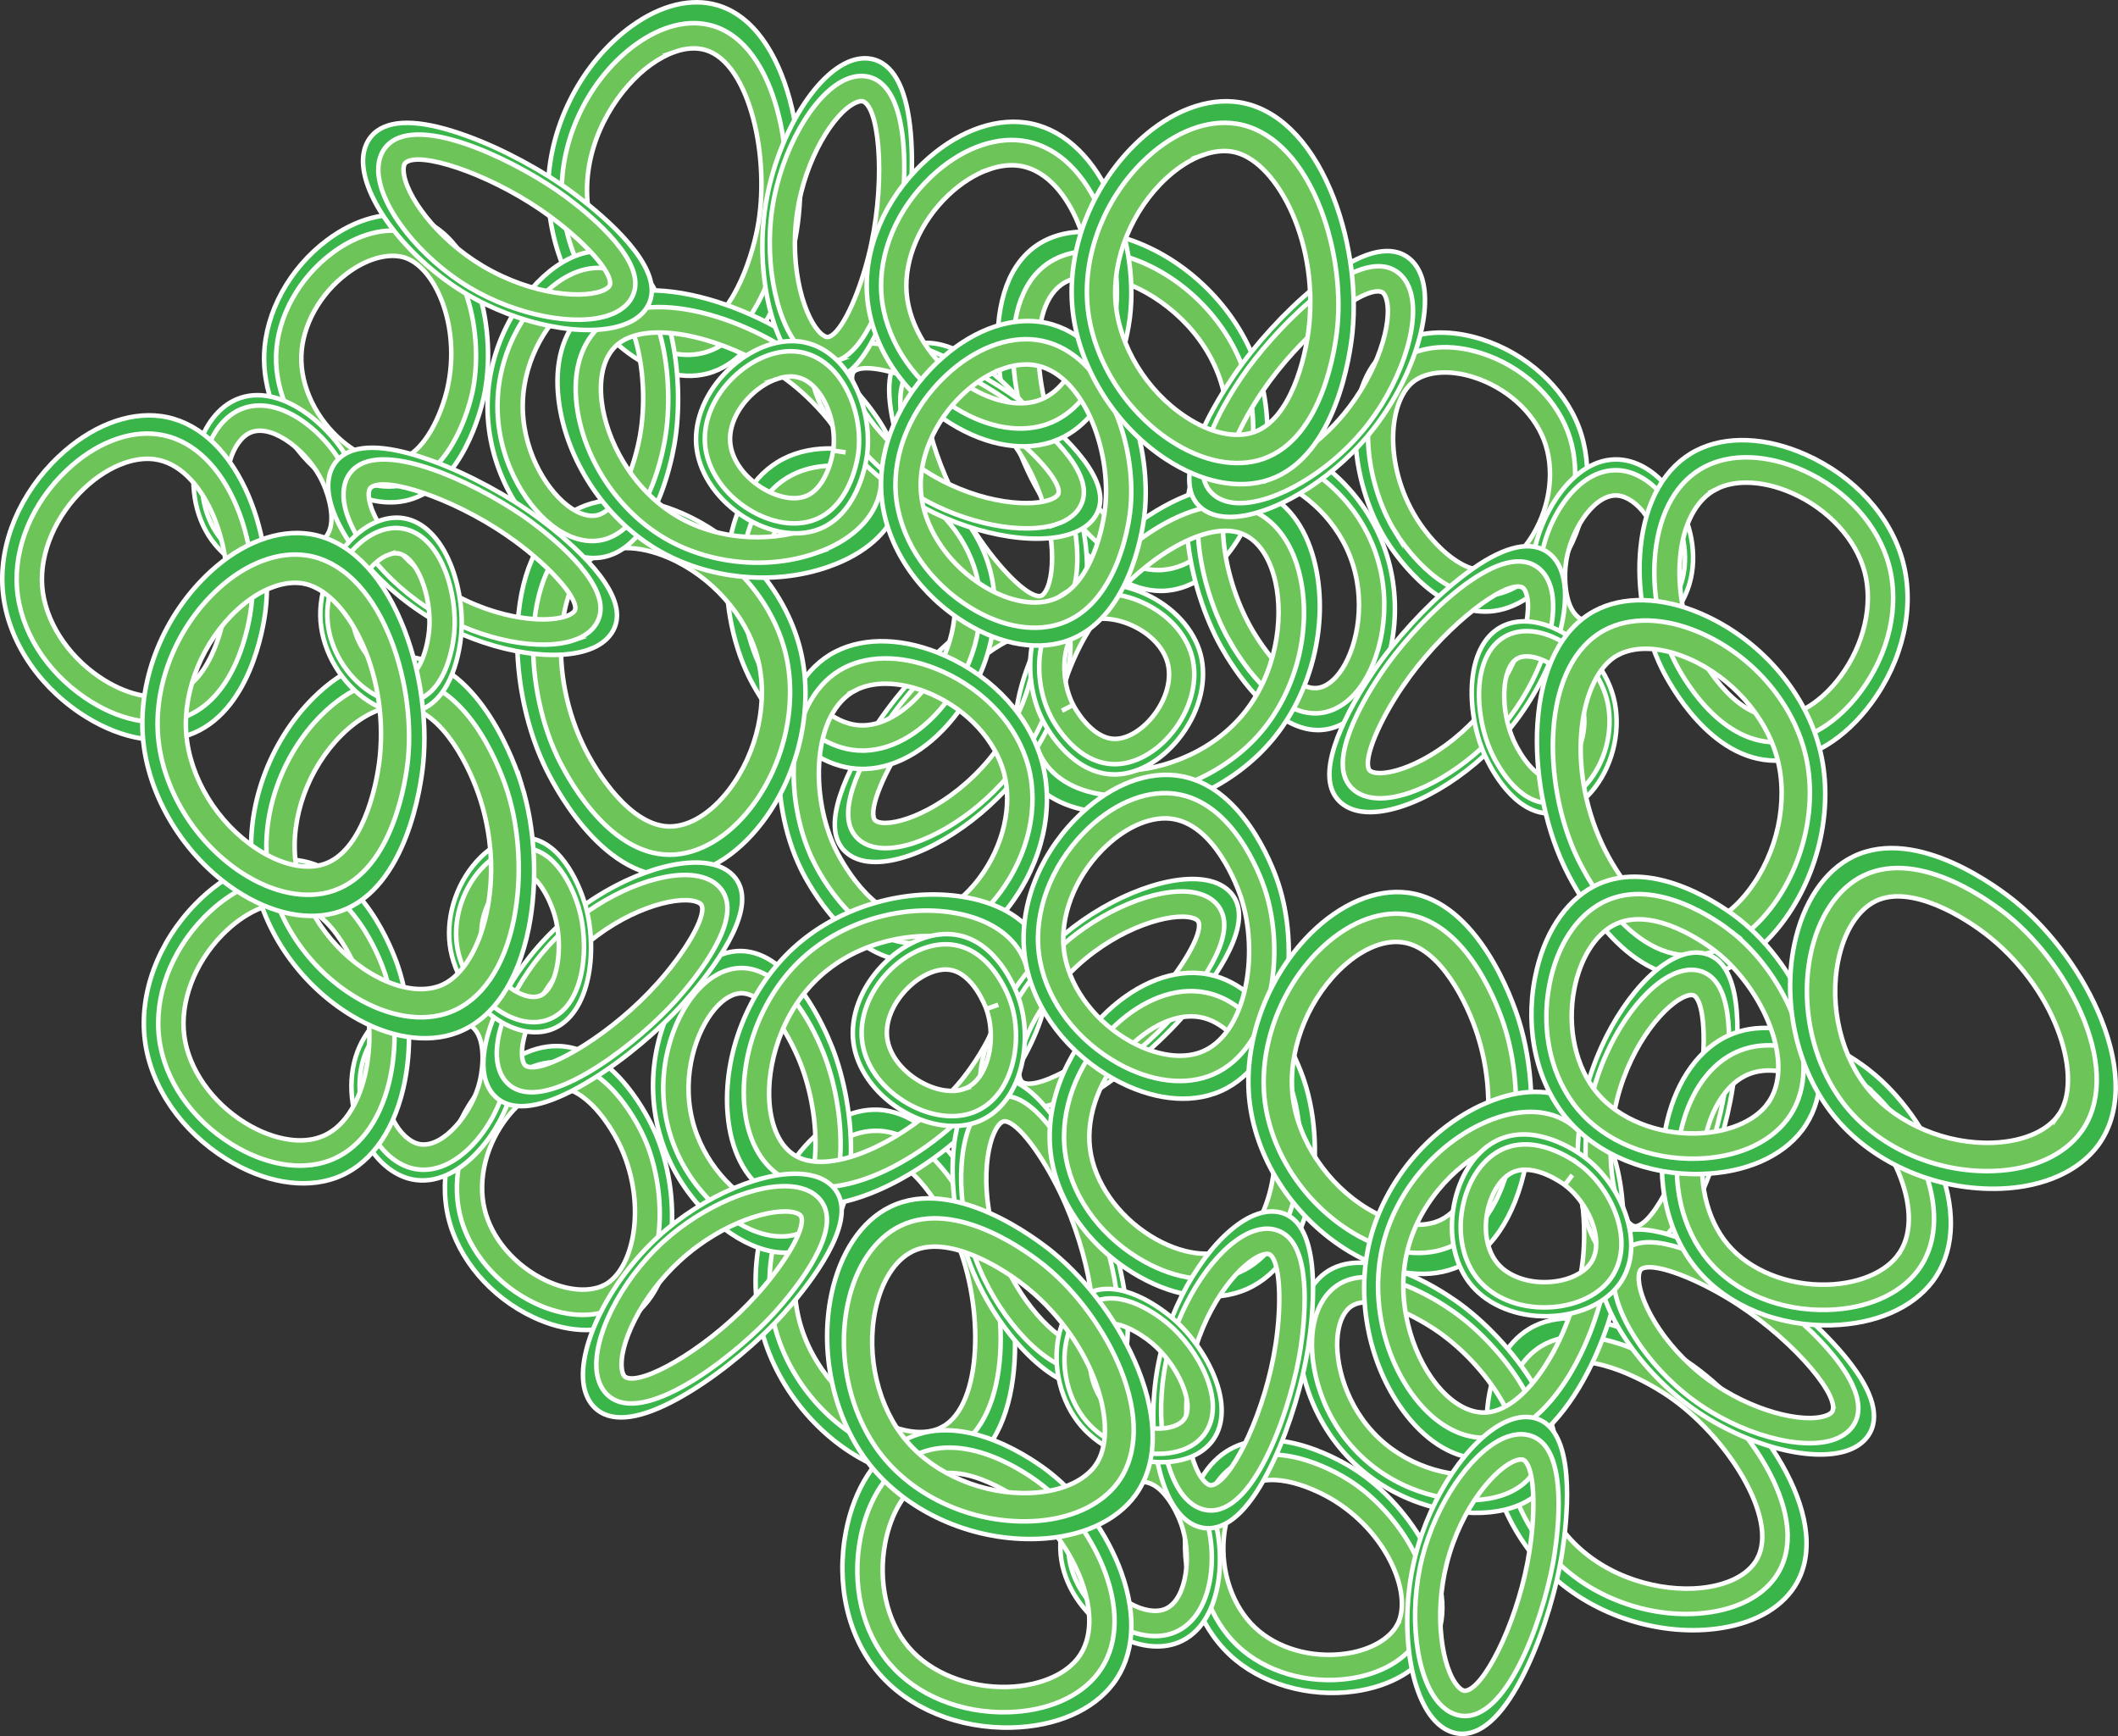 <?xml version="1.0" encoding="UTF-8"?>
<svg id="Layer_1" data-name="Layer 1" xmlns="http://www.w3.org/2000/svg" viewBox="0 0 1863.52 1527.43">
  <rect x="0" y="0" width="1863.52" height="1527.43" fill="#333333" stroke="none"/>
  <defs>
    <style>
      .cls-1 {
        fill: #39b54a;
      }

      .cls-1, .cls-2 {
        stroke: #fff;
        stroke-miterlimit: 10;
        stroke-width: 4px;
      }

      .cls-2 {
        fill: #6dc55a;
      }
    </style>
  </defs>
  <g>
    <path class="cls-1" d="m1219.27,474.86h0c-16.05-25.81-26.08-59.89-26.82-91.14-.86-36.51,10.73-64.68,32.64-79.32,19.86-13.28,48.43-15.46,78.39-5.96,39.27,12.45,72.01,41.89,85.46,76.82,13.58,35.3,8.78,79.44-12.53,115.21-16.04,26.91-38.65,44.08-62.04,47.1-2.59.34-5.14.49-7.67.49-45.7,0-80.6-52.21-87.43-63.2Zm18.17-152.01c-33.86,22.65-27.31,95.27.69,140.28h0c3.65,5.87,36.61,57.09,73.4,52.41,16.34-2.11,33.46-15.73,45.81-36.45,17.9-30.04,22.07-66.77,10.88-95.86-11.08-28.8-38.46-53.18-71.44-63.63-10.03-3.18-19.88-4.76-28.96-4.76-11.87,0-22.44,2.69-30.37,8Z"/>
    <path class="cls-2" d="m1227.49,467.84h0c-27.16-43.67-38.21-122.55,5.51-151.79,17.81-11.92,43.36-13.87,70.11-5.4,34.92,11.07,64.05,37.27,76.02,68.37,12.09,31.43,7.83,70.71-11.12,102.51-14.32,24.03-34.57,39.37-55.55,42.08-2.33.3-4.63.44-6.91.44-40.89,0-71.97-46.45-78.06-56.22Zm17.86-133.33c-23.87,15.97-28.75,73.77,1,121.6,11.48,18.45,37.76,48.79,63.26,45.49,13.97-1.81,28.67-13.56,39.32-31.43,15.54-26.09,19.18-57.95,9.47-83.16-9.61-24.96-33.36-46.1-62-55.19-8.71-2.76-17.24-4.13-25.09-4.13-10.17,0-19.19,2.29-25.96,6.82Z"/>
  </g>
  <g>
    <path class="cls-1" d="m1374.91,571.93c-30.88-17.95-27.75-66.34-26.8-75.87h0c3.98-40.15,35.19-94.46,76.76-91.75,17.13,1.13,34.25,12.23,46.96,30.47,16.45,23.6,22.04,53.88,14.6,79.05-7.52,25.42-28.98,47.88-55.99,58.62-10.08,4.01-20.08,6.01-29.37,6.01-9.71,0-18.66-2.19-26.15-6.54Zm-4.7-73.67h0c-1.58,15.89,0,45.25,15.86,54.47,8.61,5.02,22.12,4.68,36.16-.9,16.32-6.49,36.16-21.53,42.9-44.28,5.58-18.85,1.16-41.86-11.52-60.05-8.7-12.48-19.99-20.34-30.19-21-.49-.03-.98-.05-1.47-.05-24.19,0-48.48,38.83-51.74,71.82Z"/>
    <path class="cls-2" d="m1379.59,563.71c-27.88-16.21-25.08-59.51-24.24-68.02h0c3.55-35.86,31.43-84.27,68.94-81.91,15.48,1.02,30.91,11,42.32,27.38,14.7,21.08,19.68,48.16,13.02,70.68-6.73,22.75-25.91,42.84-50.05,52.44-9.02,3.58-17.98,5.37-26.33,5.37-8.78,0-16.88-1.98-23.68-5.93Zm-2.14-65.83h0c-1.36,13.66-.08,38.86,13.3,46.63,7.22,4.2,18.68,3.87,30.65-.88,14.07-5.59,31.16-18.53,36.95-38.1,4.8-16.2.98-36-9.94-51.68-7.43-10.65-16.98-17.35-25.56-17.91-.41-.03-.82-.04-1.23-.04-20.61,0-41.34,33.51-44.15,61.98Z"/>
  </g>
  <g>
    <path class="cls-1" d="m914.5,433.9c-37.82-64.5-57.47-178.31-3.58-217.15,19.43-14,46.95-16.72,77.49-7.61,50.72,15.12,95.95,57.27,115.23,107.4,19.49,50.66,13.86,112.71-14.33,158.08-16.69,26.87-38.85,42.86-62.4,45.02-1.84.17-3.67.25-5.5.25-53.68,0-98.29-71.28-106.92-86Zm9.4-199.12c-31.97,23.03-34.75,111.98,9.76,187.89h0c17.2,29.34,55.78,78.07,91.22,74.87,16.45-1.51,32.64-13.82,45.57-34.64,20.2-32.51,31.88-87.91,12.47-138.39-19.22-49.96-64.5-83.26-100.85-94.09-9.83-2.93-19.12-4.38-27.62-4.38-12.05,0-22.49,2.93-30.55,8.73Z"/>
    <path class="cls-2" d="m923.64,425.25h0c-33.52-57.18-50.79-158.18-2.77-192.79,17.45-12.57,42.07-15.01,69.32-6.89,45.01,13.41,85.14,50.81,102.25,95.28,17.29,44.94,12.29,100-12.72,140.26-14.91,24-34.76,38.29-55.9,40.23-1.66.16-3.31.23-4.95.23-47.97,0-87.56-63.25-95.22-76.32Zm10.21-174.76c-32.91,23.72-22.59,109.74,8.95,163.53h0c14.97,25.54,48.47,68,78.98,65.22,13.84-1.27,28.08-12.15,39.07-29.84,17.59-28.31,27.77-76.58,10.85-120.56-16.75-43.53-56.19-72.53-87.86-81.97-8.53-2.54-16.58-3.8-23.92-3.8-10.32,0-19.23,2.49-26.09,7.43Z"/>
  </g>
  <g>
    <path class="cls-1" d="m1074.74,569.73h0c-29.98-53.08-47.32-145.79-7.44-176.2,13.52-10.3,32.69-12.68,53.96-6.64,33.67,9.54,76.29,41.65,95.61,91.89,19.53,50.78,9.05,103.47-10,133.17-11.84,18.46-27.6,29.21-44.38,30.28-.94.06-1.88.09-2.81.09-40.72,0-75.18-55.31-84.94-72.59Zm6.03-158.53c-26.38,20.11-14.73,97.98,13.31,147.61h0c12.35,21.87,42.2,62.78,67.02,61.26,9.54-.6,19.16-7.74,27.09-20.1,15.51-24.18,24.61-69.92,7.96-113.21-16.48-42.84-53.5-70.73-80.94-78.49-5.77-1.64-11.19-2.45-16.13-2.45-7.36,0-13.63,1.81-18.32,5.38Z"/>
    <path class="cls-2" d="m1081.26,563.07c-13.88-24.57-23.82-56.23-26.58-84.7-3.29-33.92,3.95-59.5,20.38-72.03,12.24-9.33,29.51-11.48,48.65-6.06,29.94,8.48,67.83,37.02,84.99,81.64,17.35,45.11,8.02,91.94-8.92,118.35-10.65,16.61-24.89,26.29-40.08,27.25-.85.05-1.7.08-2.55.08-36.54,0-67.21-49.17-75.89-64.54Zm7.27-139.06c-20.89,15.92-14.8,80.59,12.06,128.14h0c10.72,18.99,36.59,54.66,57.71,53.21,7.96-.5,16.05-6.57,22.79-17.07,13.46-20.99,21.36-60.74,6.88-98.39-14.33-37.26-46.5-61.5-70.32-68.25-4.96-1.41-9.62-2.11-13.83-2.11-6.17,0-11.41,1.5-15.3,4.47Z"/>
  </g>
  <g>
    <path class="cls-1" d="m974.27,715.12c-31.59-1.56-56.32-13.18-69.64-32.72-31.74-46.57,11.46-124.71,20.44-139.9h0c38.05-64.37,128.04-136.79,188.14-108.48,21.68,10.2,37.4,32.95,44.25,64.06,11.39,51.68-3.52,111.69-38,152.88-33.18,39.62-86.43,64.35-137.51,64.35-2.56,0-5.13-.06-7.69-.19Zm-30.08-161.32c-17.31,29.28-41.26,86.68-21.21,116.1,9.3,13.65,27.91,21.83,52.39,23.04,38.25,1.93,92.34-14.77,127.06-56.24,34.36-41.05,41.51-96.8,33.34-133.84-5.34-24.23-16.71-41.53-32.02-48.74-5.36-2.52-11.7-3.75-18.76-3.75-39.91,0-102.75,39.08-140.8,103.43Z"/>
    <path class="cls-2" d="m981.44,700.17c-28.22-1.4-50.35-11.83-62.3-29.37-28.36-41.61,9.96-111.02,17.93-124.51h0c33.73-57.06,113.67-121.16,167.23-95.96,19.46,9.16,33.55,29.5,39.67,57.28,10.11,45.85-3.13,99.09-33.71,135.63-29.44,35.16-76.68,57.09-122,57.09-2.28,0-4.56-.05-6.82-.17Zm-25.25-142.57h0c-15.06,25.49-35.95,75.39-18.7,100.7,7.83,11.48,24.25,18.66,45.05,19.69,33.22,1.6,80.44-12.87,110.69-49,29.94-35.76,36.16-84.32,29.05-116.59-4.61-20.9-14.35-35.81-27.44-41.97-4.99-2.35-10.58-3.44-16.62-3.44-38.44,0-94.61,44.22-122.03,90.61Z"/>
  </g>
  <g>
    <path class="cls-1" d="m763.22,757.93c-12.11-1.59-21.23-7.71-25.68-17.23-13.39-28.7,20.77-84.06,36.08-106.53h0c35.02-51.39,106.64-119.53,144.52-108.41,10.11,2.98,17.63,11.1,21.2,22.89,10.13,33.5-10.8,94.2-47.65,138.19-34.8,41.54-86.39,71.53-121.41,71.53-2.43,0-4.8-.15-7.06-.44Zm28.76-111.26c-24.97,36.65-39.72,73.04-34.31,84.64.43.92,1.74,3.72,8.44,4.6,24.11,3.1,73.53-21.52,108.56-63.33,34.7-41.42,50.47-94.2,43.42-117.5-2.05-6.79-5.18-7.72-6.21-8.01-1.02-.3-2.16-.45-3.42-.45-22.07,0-79.17,45.3-116.49,100.05Z"/>
    <path class="cls-2" d="m772.68,745.84c-11.13-1.46-19.51-7.11-23.62-15.92-12.11-25.93,18.24-75.1,31.85-95.04h0c26.47-38.85,91.4-106.79,128.62-95.89,9.34,2.75,16.28,10.22,19.55,21.04,9.03,29.86-9.5,83.81-42.18,122.81-30.85,36.82-76.68,63.39-107.89,63.39-2.19,0-4.3-.13-6.33-.4Zm26.57-98.44h0c-21.38,31.33-34.59,63.45-30.07,73.13.3.65,1.22,2.61,6.39,3.29,18.13,2.3,61-15.5,94.31-55.24,30.25-36.11,44.04-81.96,37.94-102.13-1.59-5.28-3.83-5.94-4.56-6.15-.86-.25-1.82-.38-2.88-.38-18.95,0-68.53,39.65-101.13,87.48Z"/>
  </g>
  <g>
    <path class="cls-1" d="m836.48,487.67h0c-18.28-27.63-35.06-63-44.89-94.63-12.05-38.76-12.31-65.74-.78-80.18,6.57-8.24,16.93-12.12,29.21-10.96,34.85,3.3,83.12,45.64,109.89,96.4,27.05,51.27,34.59,115.32,17.19,145.81-6.06,10.62-15.17,16.74-25.66,17.25-.46.02-.92.03-1.37.03-31.37,0-68.8-51.39-83.59-73.74Zm-28.31-160.94c-12.31,15.41,8.19,90.28,46.84,148.69,24.2,36.57,51.95,63.78,64.93,63.78.15,0,.29,0,.43-.01,1.01-.05,4.1-.2,7.45-6.07,12.07-21.15,7.9-76.21-17.54-124.45-25.21-47.8-68.1-82.36-92.34-84.65-.8-.08-1.54-.11-2.22-.11-5.28,0-6.95,2.09-7.54,2.82Z"/>
    <path class="cls-2" d="m839.9,481.2h0c-25.94-39.21-64.33-125.02-40.1-155.34,6.08-7.61,15.61-11.18,26.87-10.14,31.06,2.94,73.98,40.5,97.73,85.51,23.98,45.46,30.62,102.37,15.11,129.56-5.56,9.75-13.97,15.38-23.68,15.85-.41.02-.83.03-1.25.03-28.26,0-61.54-45.63-74.67-65.47Zm-22.75-141.48c-10.56,13.22,7.55,78.26,41.27,129.22h0c21.06,31.82,44.98,55.52,55.97,55.52.12,0,.24,0,.35-.01.72-.03,2.88-.14,5.47-4.67,9.07-15.89,8.74-62.34-15.45-108.2-21.98-41.67-59.2-71.78-80.18-73.77-.68-.07-1.29-.09-1.85-.09-3.99,0-5.16,1.46-5.57,1.99Z"/>
  </g>
  <g>
    <path class="cls-1" d="m1075.1,454.35c-12.12-1.59-21.24-7.71-25.68-17.23-13.39-28.7,20.77-84.06,36.08-106.53h0c18.65-27.37,45.05-56.29,70.61-77.36,31.32-25.82,56.18-36.26,73.92-31.05,10.11,2.98,17.64,11.1,21.2,22.89,10.13,33.5-10.81,94.21-47.66,138.2-34.8,41.53-86.38,71.53-121.4,71.53-2.44,0-4.8-.15-7.07-.44Zm28.75-111.25c-24.97,36.65-39.72,73.03-34.31,84.63.43.92,1.74,3.72,8.44,4.6,24.22,3.11,73.54-21.53,108.56-63.32,34.7-41.42,50.47-94.2,43.43-117.51-2.05-6.79-5.18-7.72-6.21-8.01-1.02-.3-2.16-.45-3.41-.45-22.06,0-79.17,45.3-116.5,100.06Z"/>
    <path class="cls-2" d="m1084.57,442.26c-11.13-1.46-19.52-7.11-23.62-15.92-12.07-25.86,18.25-75.07,31.84-95.03h0c26.48-38.85,91.37-106.81,128.63-95.9,9.34,2.75,16.28,10.22,19.55,21.04,9.03,29.86-9.5,83.81-42.18,122.81-30.85,36.82-76.68,63.4-107.88,63.4-2.19,0-4.3-.13-6.33-.4Zm26.57-98.45c-21.72,31.89-34.65,63.33-30.07,73.14.3.65,1.22,2.61,6.39,3.29,18.16,2.33,61-15.5,94.3-55.25,30.25-36.11,44.04-81.96,37.95-102.12-1.6-5.29-3.83-5.95-4.56-6.16-.86-.25-1.82-.38-2.88-.38-18.95,0-68.53,39.66-101.13,87.48Z"/>
  </g>
  <g>
    <path class="cls-1" d="m1198.4,714.04c-12.12-1.59-21.24-7.71-25.68-17.23-13.4-28.73,20.77-84.07,36.08-106.53h0c18.65-27.37,45.05-56.29,70.6-77.36,31.32-25.82,56.19-36.26,73.92-31.05,10.11,2.98,17.64,11.1,21.2,22.89,10.13,33.5-10.81,94.21-47.66,138.2-34.8,41.53-86.38,71.53-121.4,71.53-2.44,0-4.8-.15-7.06-.44Zm28.75-111.25h0c-21.24,31.16-40.48,71.4-34.31,84.63.43.92,1.74,3.72,8.44,4.6,24.14,3.13,73.54-21.53,108.56-63.32,34.7-41.42,50.47-94.2,43.43-117.51-2.05-6.79-5.18-7.72-6.21-8.01-1.02-.3-2.16-.45-3.41-.45-22.06,0-79.17,45.3-116.49,100.06Z"/>
    <path class="cls-2" d="m1207.86,701.95c-11.13-1.46-19.52-7.11-23.63-15.91-12.08-25.88,18.25-75.08,31.85-95.03,26.48-38.85,91.38-106.82,128.62-95.9,9.34,2.75,16.28,10.22,19.55,21.03,9.03,29.86-9.5,83.81-42.18,122.82-30.85,36.82-76.68,63.4-107.88,63.4-2.19,0-4.3-.13-6.33-.4Zm26.57-98.44h0c-21.37,31.36-34.58,63.48-30.07,73.14.3.65,1.22,2.61,6.39,3.29,18.11,2.43,61.01-15.49,94.3-55.24,30.25-36.11,44.05-81.96,37.95-102.13-1.6-5.28-3.83-5.94-4.56-6.15-.86-.25-1.82-.38-2.88-.38-18.95,0-68.53,39.66-101.12,87.48Z"/>
  </g>
  <g>
    <path class="cls-1" d="m658.98,595.49h0c-15.33-31.05-22.32-70.82-18.71-106.39,4.18-41.14,21.61-71.5,49.09-85.47,26.16-13.31,61.34-11.92,96.51,3.8,42.81,19.12,74.67,54.3,85.24,94.09,10.68,40.19.17,86.88-28.11,124.91-22.95,30.87-52.72,49.11-81.67,50.05-.79.03-1.57.04-2.36.04-57.07,0-93.25-67.36-100-81.03Zm40.45-172.07c-44.55,22.66-47.67,107.29-20.54,162.24h0c3.51,7.1,35.21,68.65,80.14,68.65.53,0,1.06-.01,1.59-.03,21.81-.7,45.95-16.07,64.56-41.1,23.91-32.16,33.29-72.76,24.47-105.96-8.73-32.88-36.64-63.35-72.84-79.52-16.13-7.21-32.37-10.86-47.03-10.86-11.32,0-21.7,2.18-30.35,6.58Z"/>
    <path class="cls-2" d="m669.78,588.36h0c-13.59-27.53-19.79-62.78-16.59-94.31,3.72-36.66,19.31-63.74,43.9-76.25,23.39-11.89,54.75-10.68,86.06,3.31,38.02,16.99,66.33,48.26,75.72,83.65,9.5,35.74.17,77.25-24.94,111.03-20.44,27.48-47,43.72-72.88,44.56-.71.02-1.42.03-2.12.03-51.02,0-83.17-59.88-89.17-72.03Zm37.39-150.77c-38.54,19.61-41.07,93.14-17.48,140.94h0c3.08,6.24,31.19,61.06,70.65,59.63,18.79-.61,39.64-13.92,55.77-35.62,20.79-27.97,28.96-63.25,21.3-92.07-7.58-28.54-31.84-55.01-63.32-69.08-14.03-6.27-28.13-9.45-40.83-9.45-9.75,0-18.67,1.87-26.1,5.65Z"/>
  </g>
  <g>
    <path class="cls-1" d="m704.93,765.08h0c-15.33-31.05-22.32-70.81-18.71-106.39,4.18-41.14,21.61-71.5,49.08-85.47,26.17-13.31,61.34-11.93,96.52,3.8,42.8,19.13,74.67,54.3,85.23,94.09,10.68,40.19.17,86.88-28.11,124.91-22.95,30.87-52.72,49.11-81.67,50.05-.79.03-1.57.04-2.36.04-57.07,0-93.25-67.36-100-81.03Zm40.45-172.07c-44.55,22.66-47.66,107.29-20.54,162.24h0c3.51,7.1,35.21,68.65,80.14,68.65.53,0,1.06-.01,1.59-.03,21.81-.7,45.95-16.07,64.56-41.1,23.91-32.16,33.29-72.76,24.47-105.96-8.73-32.88-36.64-63.35-72.83-79.52-16.14-7.21-32.37-10.86-47.03-10.86-11.33,0-21.7,2.18-30.36,6.58Z"/>
    <path class="cls-2" d="m715.72,757.95h0c-13.59-27.53-19.79-62.78-16.59-94.31,3.72-36.66,19.31-63.74,43.9-76.25,23.39-11.89,54.75-10.68,86.06,3.31,38.02,16.99,66.33,48.26,75.72,83.65,9.5,35.74.17,77.25-24.94,111.03-20.44,27.48-47,43.72-72.88,44.56-.71.02-1.42.03-2.12.03-51.02,0-83.17-59.88-89.17-72.03Zm37.39-150.77c-38.54,19.61-41.07,93.14-17.48,140.94h0c3.08,6.24,31.05,60.95,70.65,59.63,18.79-.61,39.64-13.92,55.77-35.62,20.79-27.97,28.96-63.25,21.3-92.07-7.58-28.54-31.84-55.01-63.32-69.08-14.03-6.27-28.13-9.45-40.83-9.45-9.75,0-18.67,1.87-26.1,5.65Z"/>
  </g>
  <g>
    <path class="cls-1" d="m917.84,634.55h0c-12.22-23.59-14.9-54.53-6.84-78.83,5.58-16.82,15.88-29.27,29.78-36.02,18.44-8.95,43.52-7.84,67.1,2.96,24.49,11.22,42.59,31,48.41,52.91,5.88,22.13-.18,48.48-16.21,70.49-15.29,20.99-36.49,34.15-56.72,35.21-.92.05-1.83.07-2.73.07-36.64,0-58.66-38.83-62.78-46.79Zm32.64-94.87c-10.59,5.15-15.85,15.37-18.4,23.04-6.18,18.6-3.97,43.37,5.48,61.62h0c1.89,3.64,18.75,34.8,43.14,34.8.5,0,1-.01,1.5-.04,13.41-.7,28.71-10.7,39.93-26.1,12.13-16.66,16.88-35.99,12.7-51.71-4.14-15.58-17.68-29.94-36.2-38.43-10.05-4.6-20.45-6.95-29.83-6.95-6.83,0-13.12,1.25-18.32,3.77Z"/>
    <path class="cls-2" d="m924.52,630.4c-10.9-21.06-13.29-48.68-6.09-70.38,5.02-15.14,14.32-26.37,26.88-32.47,16.56-8.04,39.06-7.06,60.17,2.6,22.22,10.18,38.01,27.47,43.31,47.42,5.28,19.85-.14,43.46-14.47,63.14-13.69,18.79-32.72,30.57-50.91,31.52-.83.04-1.66.07-2.48.07-33.01,0-52.72-34.76-56.42-41.89Zm30.49-82.88c-7.15,3.48-12.37,10.03-15.51,19.49-5.32,16.04-3.42,37.41,4.74,53.17l-9.86,5.11,9.86-5.11c.64,1.24,15.72,29.89,36.8,29.89.4,0,.81-.01,1.21-.03,11.41-.6,24.48-9.18,34.12-22.41,10.44-14.33,14.54-30.92,10.96-44.36-3.54-13.32-15.17-25.62-31.1-32.93-8.68-3.97-17.64-6-25.7-6-5.8,0-11.13,1.05-15.52,3.19Z"/>
  </g>
  <g>
    <path class="cls-1" d="m1363.43,715.72c-31.18-.16-51.27-38.68-56.68-50.47h0c-8.39-18.32-12.77-41.51-11.7-62.04,1.29-24.85,10.24-43.12,25.22-51.41,12.59-6.98,28.94-6.82,46.04.47,25.41,10.82,46.32,34.75,53.28,60.95,7.03,26.48.54,57.85-16.52,79.92-11.27,14.57-25.27,22.59-39.45,22.59h-.19Zm-32.4-144.5c-16.64,9.22-18.75,52.79-4.09,84.77h0c5.94,12.94,21.22,37.44,36.6,37.52h.07c7.05,0,15.02-5.09,21.89-13.97,10.64-13.76,18.67-37.85,12.62-60.63-5.26-19.83-21.17-37.97-40.52-46.21-5.92-2.52-11.57-3.79-16.52-3.79-3.84,0-7.27.76-10.06,2.31Z"/>
    <path class="cls-2" d="m1362.96,706.64c-28.26-.14-46.24-34.63-51.07-45.19h0c-14.13-30.85-17.82-84.75,12.46-101.52,11.45-6.34,26.25-6.22,41.68.36,22.72,9.68,41.41,31.07,47.63,54.5,6.29,23.68.49,51.73-14.76,71.46-10.17,13.15-22.86,20.39-35.76,20.39h-.17Zm-27.85-127.29c-14.11,7.82-15.68,45.27-3.03,72.85h0c5.92,12.93,19.05,32.17,30.99,32.23,5.84-.01,12.54-4.37,18.26-11.77,9.16-11.85,16.07-32.58,10.87-52.18-5.15-19.4-21.22-33.95-34.87-39.77-5.05-2.15-9.85-3.24-14.01-3.24-3.15,0-5.94.62-8.2,1.87Z"/>
  </g>
  <g>
    <path class="cls-1" d="m1462.16,588.16h0c-15.32-31.04-22.32-70.81-18.7-106.38,4.18-41.14,21.61-71.5,49.08-85.47,26.16-13.31,61.34-11.92,96.52,3.8,42.8,19.13,74.67,54.3,85.23,94.09,10.67,40.19.17,86.88-28.11,124.91-22.95,30.87-52.72,49.11-81.66,50.05-.79.03-1.58.04-2.36.04-57.09,0-93.26-67.36-100-81.03Zm40.45-172.06c-44.55,22.66-47.66,107.29-20.53,162.23h0c3.5,7.1,35.18,68.66,80.13,68.65.53,0,1.06-.01,1.59-.03,21.82-.7,45.95-16.07,64.56-41.1,23.91-32.16,33.29-72.76,24.47-105.96-8.73-32.88-36.64-63.35-72.83-79.52-16.14-7.21-32.37-10.87-47.03-10.87-11.32,0-21.7,2.18-30.36,6.58Z"/>
    <path class="cls-2" d="m1472.96,581.04h0c-13.59-27.53-19.79-62.79-16.58-94.32,3.72-36.66,19.31-63.74,43.9-76.25,23.38-11.9,54.74-10.68,86.07,3.32,38.01,16.99,66.32,48.26,75.72,83.65,9.49,35.74.17,77.25-24.95,111.03-20.43,27.48-46.99,43.72-72.87,44.56-.71.02-1.42.03-2.12.03-51,0-83.17-59.87-89.17-72.02Zm37.39-150.78c-38.54,19.61-41.07,93.14-17.48,140.94,3.08,6.25,31.41,60.76,70.65,59.63,18.79-.61,39.64-13.92,55.77-35.62,20.8-27.97,28.96-63.25,21.3-92.07-7.58-28.54-31.84-55.01-63.32-69.08-14.03-6.27-28.14-9.45-40.84-9.45-9.75,0-18.67,1.87-26.1,5.65Z"/>
  </g>
  <g>
    <path class="cls-1" d="m1375.87,761.45h0c-17.17-36.7-25.8-83.35-23.09-124.78,3.16-48.17,20.94-83.36,50.06-99.09,25-13.5,59.21-12.67,93.85,2.32,50.75,21.94,90.62,67,104.05,117.6,13.37,50.35.43,111.14-32.97,154.84-22.8,29.84-51.96,47.06-80,47.25h-.46c-62.38,0-103.77-81.72-111.45-98.13Zm38.79-201.98c-46.79,25.27-47.16,125.39-16.26,191.44h0c4.02,8.59,40.59,83.8,88.91,83.79.1,0,.2,0,.3,0,20.28-.13,42.29-13.79,60.39-37.47,28.89-37.82,40.16-90.16,28.69-133.35-11.35-42.75-46.62-82.45-89.87-101.15-15.21-6.57-30.02-9.88-43.31-9.88-10.83,0-20.65,2.2-28.84,6.63Z"/>
    <path class="cls-2" d="m1387.17,753.41h0c-15.21-32.52-22.85-73.83-20.45-110.51,2.81-42.91,18.73-74.3,44.82-88.39,22.4-12.1,52.97-11.38,83.87,1.98,45.05,19.48,80.46,59.5,92.39,104.45,11.87,44.73.39,98.7-29.26,137.5-20.34,26.63-46.43,41.99-71.56,42.16h-.41c-55.75,0-92.57-72.6-99.4-87.19Zm36.19-177.01c-33.1,17.88-46.57,96.11-13.66,166.46,12.68,27.1,43.12,72.86,76.88,72.86.08,0,.16,0,.24,0,17.38-.11,36.31-11.91,51.95-32.37,25.15-32.91,34.95-78.45,24.98-116.01-9.87-37.18-40.57-71.72-78.21-87.99-13.2-5.7-26.03-8.58-37.51-8.58-9.27,0-17.67,1.88-24.66,5.66Z"/>
  </g>
  <g>
    <path class="cls-1" d="m478.64,672.86c-17.18-36.71-25.8-83.35-23.09-124.78,3.16-48.17,20.93-83.36,50.06-99.09,25-13.5,59.2-12.67,93.85,2.32,50.74,21.94,90.62,67,104.05,117.6,13.37,50.35.43,111.12-32.97,154.83-22.81,29.85-51.96,47.07-80,47.25h-.46c-62.37,0-103.77-81.72-111.44-98.13Zm38.79-201.98c-46.79,25.27-47.15,125.38-16.26,191.44h0c4.02,8.59,40.6,83.8,88.91,83.79.1,0,.2,0,.3,0,20.28-.13,42.3-13.79,60.39-37.47,28.89-37.82,40.16-90.16,28.69-133.34-11.35-42.75-46.63-82.45-89.88-101.15-15.21-6.57-30.02-9.88-43.31-9.88-10.83,0-20.65,2.2-28.85,6.63Z"/>
    <path class="cls-2" d="m489.93,664.81h0c-15.21-32.51-22.85-73.82-20.45-110.51,2.81-42.91,18.73-74.3,44.82-88.38,22.4-12.11,52.97-11.38,83.87,1.98,45.05,19.48,80.45,59.5,92.38,104.44,11.87,44.73.39,98.7-29.26,137.51-20.34,26.62-46.42,41.99-71.55,42.15h-.41c-55.81,0-92.58-72.61-99.4-87.19Zm36.19-177c-33.1,17.87-46.56,96.11-13.65,166.46h0c12.67,27.1,43.07,72.85,76.87,72.85.08,0,.16,0,.24,0,17.38-.11,36.31-11.91,51.94-32.37,25.15-32.91,34.95-78.45,24.98-116.02-9.87-37.18-40.56-71.72-78.2-87.99-13.2-5.7-26.03-8.58-37.52-8.58-9.27,0-17.67,1.88-24.66,5.66Z"/>
  </g>
  <g>
    <path class="cls-1" d="m575.89,995.13h0c12.47,27.72,17.87,62.83,14.44,93.9-4.01,36.3-19.25,62.67-42.91,74.27-21.45,10.52-50.06,8.87-78.48-4.54-37.26-17.57-65.79-51.1-74.47-87.52-8.76-36.8,1.88-79.91,27.76-112.51,19.48-24.53,44.18-38.54,67.76-38.42,2.61.01,5.16.2,7.67.53,45.29,6.09,72.93,62.48,78.23,74.28Zm-38.25,148.24c36.58-17.94,39.76-90.78,18-139.13h0c-2.83-6.3-28.68-61.46-65.76-61.72-16.47-.09-35.26,11.14-50.25,30.02-21.75,27.39-30.77,63.24-23.55,93.55,7.15,30.02,31.03,57.83,62.33,72.58,9.52,4.49,19.07,7.36,28.07,8.57,11.77,1.58,22.59.32,31.17-3.88Z"/>
    <path class="cls-2" d="m566.81,1000.99h0c21.1,46.9,21.54,126.55-25.68,149.7-19.24,9.44-44.82,7.98-70.2-3.99-33.13-15.62-58.51-45.47-66.24-77.89-7.8-32.76,1.65-71.12,24.68-100.12,17.4-21.91,39.51-34.41,60.66-34.31,2.35,0,4.65.18,6.91.48,40.53,5.45,65.14,55.62,69.87,66.12Zm-35.46,129.77c25.78-12.65,38.32-69.29,15.21-120.65-8.92-19.82-30.93-53.39-56.64-53.51-14.09-.07-30.22,9.62-43.16,25.91-18.88,23.78-26.72,54.88-20.46,81.16,6.2,26.01,26.92,50.14,54.1,62.95,8.26,3.89,16.54,6.39,24.32,7.43,10.08,1.35,19.33.28,26.63-3.3Z"/>
  </g>
  <g>
    <path class="cls-1" d="m434.57,878.19c28.22,21.91,18.66,69.45,16.46,78.76h0c-9.29,39.26-47.46,88.93-88.3,80.7-16.83-3.4-32.31-16.68-42.48-36.46-13.16-25.58-14.67-56.34-3.94-80.29,10.84-24.2,35.1-43.6,63.3-50.64,10.53-2.63,20.7-3.28,29.91-2.04,9.62,1.29,18.2,4.65,25.05,9.96Zm-5.15,73.64h0c3.68-15.54,6.03-44.84-8.47-56.1-7.86-6.12-21.3-7.58-35.96-3.92-17.04,4.26-38.71,16.52-48.41,38.17-8.04,17.94-6.73,41.34,3.42,61.05,6.96,13.53,17.1,22.82,27.13,24.84.48.1.96.18,1.45.24,23.97,3.22,53.22-32.02,60.85-64.29Z"/>
    <path class="cls-2" d="m428.83,885.71c25.47,19.78,16.93,62.32,14.96,70.65h0c-8.3,35.07-42.37,79.34-79.24,72-15.21-3.07-29.17-15.01-38.3-32.77-11.76-22.85-13.09-50.36-3.49-71.78,9.7-21.65,31.39-39.01,56.59-45.3,9.42-2.35,18.53-2.93,26.81-1.82,8.7,1.17,16.47,4.21,22.68,9.03Zm-6.65,65.53h0c3.16-13.36,5.25-38.5-6.97-47.99-6.6-5.12-18-6.33-30.49-3.21-14.69,3.67-33.35,14.22-41.7,32.83-6.91,15.41-5.77,35.55,2.97,52.54,5.94,11.55,14.52,19.46,22.95,21.16.4.08.81.15,1.22.21,20.42,2.74,45.43-27.71,52.02-55.55Z"/>
  </g>
  <g>
    <path class="cls-1" d="m872.49,1076.31c28.89,68.96,33.21,184.38-25.38,215.69-21.12,11.29-48.76,10.31-77.82-2.78-48.25-21.74-87.47-69.54-99.9-121.79-12.57-52.8,1.27-113.55,35.26-154.77,20.13-24.41,44.22-37.3,67.84-36.31,1.85.07,3.67.24,5.48.48,53.21,7.15,87.91,83.74,94.51,99.48Zm-35.84,196.1c34.76-18.57,49.36-106.35,15.35-187.52h0c-13.14-31.37-44.89-84.81-80.43-86.36-16.51-.69-34.18,9.35-49.78,28.26-24.35,29.53-43.31,82.88-30.79,135.5,12.4,52.07,52.84,91.1,87.42,106.68,9.35,4.21,18.37,6.89,26.79,8.02,11.95,1.61,22.68.09,31.44-4.59Z"/>
    <path class="cls-2" d="m862.28,1083.67h0c25.6,61.14,29.27,163.54-22.93,191.44-18.97,10.13-43.7,9.28-69.62-2.4-42.82-19.28-77.61-61.7-88.65-108.05-11.15-46.85,1.13-100.75,31.29-137.31,17.98-21.8,39.55-33.32,60.76-32.43,1.67.07,3.31.21,4.94.43,47.54,6.39,78.35,74.35,84.21,88.32Zm-33.4,171.85c35.78-19.12,37-105.75,12.91-163.26h0c-11.43-27.31-38.98-73.85-69.59-75.16-13.88-.58-29.44,8.3-42.7,24.37-21.21,25.72-37.73,72.2-26.82,118.04,10.8,45.37,46.03,79.37,76.16,92.94,8.11,3.65,15.92,5.97,23.2,6.95,10.23,1.37,19.39.09,26.84-3.89Z"/>
  </g>
  <g>
    <path class="cls-1" d="m731.77,920.36h0c22.65,56.6,27.48,150.8-16.1,175.62-14.77,8.41-34.09,8.21-54.37-.61-32.1-13.94-70.06-51.44-82.52-103.81-12.59-52.93,4.81-103.76,27.65-130.65,14.2-16.72,31.25-25.28,48.02-24.1.94.07,1.87.16,2.8.29,40.36,5.42,67.15,64.83,74.52,83.26Zm-27.09,156.32c28.82-16.42,27.65-95.14,6.47-148.07h0c-9.33-23.32-33.46-67.84-58.26-69.64-9.53-.67-20.02,5.12-29.52,16.31-18.59,21.9-33.71,66.02-22.97,111.14,10.62,44.66,43.61,77.22,69.76,88.58,5.5,2.39,10.77,3.92,15.66,4.58,7.29.98,13.75.02,18.87-2.9Z"/>
    <path class="cls-2" d="m724.42,926.09c10.48,26.2,16.11,58.9,15.06,87.48-1.26,34.06-11.84,58.44-29.8,68.67-13.37,7.61-30.78,7.45-49.02-.47-28.54-12.39-62.29-45.72-73.36-92.24-11.18-47.01,4.3-92.19,24.6-116.11,12.77-15.05,28.17-22.74,43.36-21.67.85.06,1.7.15,2.54.26,36.22,4.87,60.07,57.69,66.62,74.07Zm-25.73,136.86c22.82-13,25.4-77.9,5.11-128.61h0c-8.1-20.25-28.99-59.05-50.1-60.42-7.96-.56-16.78,4.37-24.86,13.89-16.14,19.01-29.26,57.36-19.93,96.6,9.24,38.84,37.89,67.14,60.6,77.01,4.73,2.06,9.25,3.37,13.43,3.93,6.12.82,11.5.03,15.75-2.39Z"/>
  </g>
  <g>
    <path class="cls-1" d="m850.71,789.64c31.1,5.76,54.07,20.57,64.66,41.7,25.25,50.38-27.97,122.07-38.89,135.94h0c-46.29,58.73-145.12,118.51-200.91,82.45-20.13-13-32.68-37.64-35.33-69.38-4.41-52.74,18.37-110.23,58.02-146.46,38.16-34.85,94.23-52.27,144.85-45.46,2.54.34,5.08.74,7.59,1.21Zm8.33,163.89c21.05-26.71,52.43-80.41,36.48-112.24-7.4-14.76-24.75-25.35-48.85-29.81-37.65-7.01-93.49,2.34-133.42,38.82-39.53,36.11-54.03,90.41-50.87,128.21,2.07,24.72,11.03,43.39,25.25,52.57,4.98,3.21,11.1,5.27,18.1,6.21,39.55,5.32,107.04-25.05,153.32-83.75Z"/>
    <path class="cls-2" d="m841.62,803.5c27.78,5.15,48.33,18.43,57.83,37.4,22.57,45.02-24.66,108.7-34.36,121.01h0c-41.03,52.05-128.79,104.94-178.52,72.83-18.07-11.67-29.32-33.71-31.69-62.06-3.91-46.79,16.3-97.79,51.47-129.93,33.86-30.92,83.6-46.37,128.52-40.33,2.26.3,4.51.66,6.74,1.08Zm6.03,144.67h0c18.32-23.26,45.67-69.93,31.95-97.32-6.23-12.42-21.55-21.72-42.02-25.51-32.71-6.01-81.44,2.04-116.23,33.82-34.43,31.45-47.07,78.76-44.32,111.68,1.78,21.33,9.45,37.4,21.6,45.25,4.63,2.99,10.03,4.82,16.02,5.62,38.1,5.12,99.65-31.23,133.01-73.55Z"/>
  </g>
  <g>
    <path class="cls-1" d="m1065.59,775.32c11.79,3.19,20.02,10.47,23.15,20.5,9.45,30.23-31.78,80.55-49.95,100.78h0c-41.55,46.27-121.61,104.26-157.68,88.19-9.62-4.3-16-13.35-17.96-25.51-5.58-34.55,23.25-91.92,65.64-130.61,40.03-36.53,95.15-59.39,129.86-54.72,2.41.32,4.74.78,6.94,1.38Zm-43.32,106.44c29.63-33,49.1-67.1,45.28-79.31-.3-.97-1.22-3.92-7.75-5.69-23.48-6.28-75.74,11.53-116.03,48.3-39.91,36.43-62.57,86.64-58.68,110.67,1.13,7.01,4.11,8.34,5.09,8.77.97.44,2.08.73,3.33.9,21.87,2.94,84.5-34.35,128.78-83.65Z"/>
    <path class="cls-2" d="m1054.59,786.05c10.83,2.93,18.39,9.65,21.29,18.92,8.55,27.32-28.08,72-44.23,89.95h0c-31.41,34.98-104.81,93.67-140.24,77.91-8.89-3.97-14.78-12.3-16.58-23.45-4.97-30.8,20.58-81.8,58.16-116.1,35.48-32.38,84.44-52.62,115.37-48.46,2.17.29,4.24.7,6.22,1.24Zm-39.45,94.03h0c25.36-28.2,42.73-58.28,39.54-68.48-.21-.68-.86-2.75-5.89-4.11-17.66-4.69-62.52,7.24-100.82,42.19-34.79,31.76-54.57,75.36-51.21,96.17.88,5.45,3,6.39,3.7,6.71.82.37,1.76.62,2.8.76,18.78,2.52,73.2-30.17,111.88-73.23Z"/>
  </g>
  <g>
    <path class="cls-1" d="m956.98,1033.42h0c14.44,29.81,26.35,67.11,31.88,99.76,6.78,40.02,3.45,66.79-9.91,79.56-7.61,7.29-18.39,9.76-30.41,6.98-34.1-7.91-76.3-56.31-96.07-110.18-19.98-54.41-18.92-118.9,2.38-146.81,7.42-9.72,17.27-14.57,27.73-13.68.45.04.91.09,1.36.15,31.09,4.18,61.34,60.1,73.02,84.22Zm6.62,163.28c14.25-13.63,3.91-90.56-26.61-153.6-19.12-39.47-42.99-70.14-55.85-71.87-.15-.02-.28-.04-.43-.05-1.01-.09-4.09-.35-8.19,5.03-14.78,19.36-17.98,74.48.81,125.68,18.62,50.73,56.52,90.69,80.24,96.19.78.19,1.51.32,2.19.41,5.23.7,7.17-1.14,7.85-1.8Z"/>
    <path class="cls-2" d="m952.72,1039.38h0c20.49,42.31,47.11,132.48,19.05,159.3-7.04,6.73-16.96,9-27.98,6.48-30.39-7.05-67.93-50-85.47-97.77-17.71-48.25-16.71-105.54,2.29-130.42,6.81-8.92,15.89-13.38,25.58-12.56.41.04.83.08,1.24.14,28.01,3.76,54.91,53.42,65.29,74.83Zm3.7,143.25c12.23-11.69,2.94-78.56-23.69-133.57h0c-16.63-34.34-37.18-61.02-48.07-62.48-.12-.02-.24-.03-.35-.04-.71-.06-2.87-.25-6.04,3.9-11.1,14.54-16.97,60.62.9,109.29,16.23,44.22,49.11,79.03,69.64,83.79.66.15,1.27.26,1.82.34,3.95.53,5.31-.76,5.79-1.23Z"/>
  </g>
  <g>
    <path class="cls-1" d="m716.04,1034.65c11.8,3.19,20.02,10.47,23.15,20.5,9.45,30.23-31.78,80.54-49.95,100.77h0c-22.13,24.64-52.15,49.79-80.28,67.27-34.48,21.42-60.51,28.45-77.4,20.93-9.62-4.3-16-13.35-17.96-25.51-5.58-34.55,23.26-91.93,65.64-130.62,40.02-36.53,95.14-59.38,129.85-54.72,2.42.32,4.74.78,6.95,1.38Zm-43.32,106.43c29.63-32.99,49.09-67.09,45.27-79.31-.3-.97-1.22-3.92-7.75-5.69-23.59-6.31-75.75,11.54-116.03,48.3-39.91,36.43-62.57,86.64-58.69,110.67,1.13,7.01,4.11,8.34,5.09,8.77.97.44,2.08.73,3.32.9,21.87,2.94,84.5-34.35,128.78-83.65Z"/>
    <path class="cls-2" d="m705.05,1045.37c10.83,2.93,18.4,9.65,21.29,18.92,8.52,27.24-28.09,71.97-44.22,89.94h0c-31.42,34.98-104.78,93.69-140.26,77.92-8.89-3.97-14.77-12.3-16.57-23.45-4.97-30.8,20.58-81.8,58.16-116.1,35.48-32.38,84.45-52.62,115.37-48.46,2.17.29,4.25.7,6.22,1.24Zm-39.45,94.03c25.77-28.71,42.78-58.15,39.55-68.48-.21-.68-.86-2.75-5.89-4.11-17.69-4.72-62.52,7.24-100.82,42.19-34.79,31.75-54.57,75.36-51.21,96.16.88,5.45,3,6.41,3.7,6.71.82.37,1.75.62,2.8.76,18.78,2.52,73.2-30.18,111.88-73.23Z"/>
  </g>
  <g>
    <path class="cls-1" d="m628.44,760.85c11.8,3.19,20.02,10.47,23.16,20.5,9.46,30.26-31.78,80.55-49.95,100.78h0c-22.13,24.64-52.14,49.78-80.28,67.26-34.48,21.42-60.52,28.45-77.4,20.93-9.62-4.3-16-13.35-17.96-25.51-5.58-34.55,23.26-91.93,65.64-130.62,40.02-36.53,95.14-59.38,129.85-54.72,2.42.32,4.74.78,6.94,1.38Zm-43.32,106.43h0c25.2-28.05,49.63-65.37,45.27-79.31-.3-.97-1.23-3.92-7.75-5.69-23.51-6.32-75.75,11.54-116.02,48.3-39.91,36.43-62.57,86.64-58.69,110.67,1.13,7.01,4.11,8.34,5.09,8.77.97.44,2.08.73,3.32.9,21.87,2.94,84.5-34.35,128.78-83.65Z"/>
    <path class="cls-2" d="m617.45,771.57c10.84,2.93,18.4,9.64,21.3,18.92,8.52,27.26-28.09,71.98-44.22,89.94-31.41,34.98-104.8,93.7-140.25,77.92-8.89-3.97-14.77-12.3-16.58-23.45-4.97-30.8,20.58-81.8,58.16-116.11,35.48-32.38,84.44-52.62,115.37-48.46,2.17.29,4.24.7,6.22,1.24Zm-39.45,94.03h0c25.36-28.23,42.73-58.31,39.55-68.48-.21-.68-.86-2.75-5.9-4.11-17.62-4.82-62.53,7.23-100.82,42.19-34.79,31.76-54.57,75.36-51.21,96.16.88,5.45,3,6.4,3.7,6.71.82.37,1.75.62,2.8.76,18.78,2.52,73.2-30.18,111.87-73.23Z"/>
  </g>
  <g>
    <path class="cls-1" d="m1147.25,950.2h0c11.06,32.81,12.69,73.16,4.37,107.93-9.62,40.22-30.94,67.98-60.03,78.17-27.7,9.71-62.38,3.65-95.15-16.62-39.88-24.66-66.77-63.76-71.95-104.61-5.23-41.25,11.41-86.13,44.5-120.06,26.86-27.54,58.79-41.65,87.61-38.72.79.08,1.56.17,2.34.28,56.56,7.6,83.45,79.18,88.31,93.62Zm-63.01,165.15c47.17-16.53,61.53-99.98,41.97-158.06h0c-2.53-7.51-25.75-72.73-70.28-78.71-.52-.07-1.05-.13-1.58-.19-21.71-2.21-47.68,9.81-69.46,32.13-27.98,28.69-42.68,67.68-38.37,101.75,4.28,33.75,27.88,67.67,61.6,88.52,15.03,9.3,30.63,15.08,45.16,17.03,11.22,1.51,21.8.73,30.96-2.48Z"/>
    <path class="cls-2" d="m1135.6,955.83h0c9.8,29.09,11.25,64.86,3.88,95.68-8.58,35.84-27.63,60.6-53.67,69.72-24.76,8.67-55.69,3.29-84.86-14.75-35.42-21.91-59.31-56.67-63.91-92.99-4.65-36.69,10.12-76.58,39.51-106.72,23.91-24.51,52.4-37.07,78.16-34.46.71.07,1.41.16,2.11.25,50.56,6.8,74.45,70.42,78.78,83.26Zm-57.14,144.45c40.81-14.3,53.11-86.84,36.09-137.36h0c-2.22-6.6-22.78-64.67-62.08-68.51-18.7-1.9-41.14,8.52-60.02,27.87-24.33,24.95-37.13,58.83-33.38,88.41,3.71,29.3,24.23,58.76,53.56,76.9,13.07,8.09,26.63,13.11,39.21,14.81,9.66,1.3,18.75.63,26.62-2.12Z"/>
  </g>
  <g>
    <path class="cls-1" d="m1124.31,776h0c11.06,32.81,12.69,73.15,4.37,107.93-9.62,40.22-30.94,67.98-60.03,78.17-27.71,9.71-62.39,3.65-95.16-16.62-39.87-24.66-66.77-63.76-71.94-104.61-5.23-41.25,11.41-86.13,44.5-120.06,26.86-27.54,58.79-41.65,87.61-38.72.79.08,1.56.17,2.34.28,56.56,7.6,83.45,79.18,88.31,93.62Zm-63.01,165.15c47.17-16.53,61.53-99.98,41.97-158.06h0c-2.53-7.51-25.75-72.73-70.28-78.71-.52-.07-1.05-.13-1.58-.19-21.71-2.21-47.68,9.81-69.46,32.13-27.98,28.69-42.68,67.68-38.37,101.75,4.28,33.75,27.88,67.67,61.59,88.52,15.03,9.29,30.64,15.08,45.17,17.03,11.23,1.51,21.8.73,30.96-2.48Z"/>
    <path class="cls-2" d="m1112.66,781.63h0c9.8,29.09,11.25,64.86,3.88,95.68-8.58,35.84-27.63,60.6-53.67,69.72-24.76,8.67-55.68,3.29-84.86-14.75-35.42-21.91-59.31-56.67-63.91-92.99-4.65-36.69,10.12-76.58,39.51-106.72,23.91-24.51,52.4-37.07,78.16-34.46.71.07,1.41.16,2.11.25,50.56,6.8,74.45,70.42,78.78,83.26Zm-57.14,144.45c40.81-14.3,53.11-86.84,36.09-137.36h0c-2.22-6.6-22.65-64.54-62.08-68.51-18.7-1.9-41.14,8.52-60.02,27.87-24.33,24.95-37.13,58.83-33.38,88.41,3.71,29.3,24.23,58.76,53.56,76.9,13.07,8.09,26.63,13.11,39.21,14.81,9.66,1.3,18.75.63,26.62-2.12Z"/>
  </g>
  <g>
    <path class="cls-1" d="m895.9,877.01h0c8.96,25.01,7.5,56.03-3.72,79.03-7.78,15.93-19.64,26.9-34.31,31.73-19.47,6.42-44.17,1.97-66.11-11.87-22.78-14.38-38.08-36.39-40.93-58.89-2.88-22.71,6.63-48.02,25.46-67.7,17.95-18.77,40.71-28.99,60.9-27.34.92.07,1.83.17,2.72.29,36.31,4.88,52.97,46.3,55.99,54.74Zm-44.98,89.68c11.19-3.69,17.76-13.12,21.3-20.38,8.6-17.61,9.72-42.45,2.77-61.8h0c-1.39-3.86-13.95-36.99-38.12-40.23-.49-.07-.99-.12-1.49-.16-13.39-1.09-29.88,6.78-43.05,20.55-14.24,14.89-21.52,33.42-19.48,49.56,2.03,15.99,13.53,32.03,30.76,42.91,9.35,5.9,19.34,9.61,28.64,10.86,6.77.91,13.17.51,18.66-1.29Z"/>
    <path class="cls-2" d="m888.74,880.23c8,22.32,6.69,50.02-3.33,70.56-6.99,14.34-17.7,24.23-30.97,28.6-17.48,5.76-39.65,1.8-59.29-10.59-20.67-13.05-34.02-32.29-36.61-52.76-2.58-20.38,5.92-43.05,22.75-60.65,16.07-16.8,36.5-25.94,54.65-24.46.83.07,1.65.16,2.46.27,32.72,4.4,47.62,41.47,50.33,49.03Zm-41.26,78.08c7.55-2.49,13.59-8.29,17.97-17.25,7.41-15.19,8.37-36.62,2.38-53.33l10.46-3.75-10.46,3.75c-.47-1.32-11.6-31.72-32.49-34.53-.4-.05-.8-.1-1.2-.13-11.39-.93-25.49,5.84-36.8,17.67-12.25,12.81-18.53,28.7-16.77,42.51,1.74,13.67,11.62,27.42,26.44,36.78,8.07,5.09,16.69,8.3,24.67,9.37,5.75.77,11.17.44,15.81-1.09Z"/>
  </g>
  <g>
    <path class="cls-1" d="m465.1,737.21c30.89,4.31,45.66,45.16,49.45,57.57h0c5.88,19.27,7.12,42.84,3.33,63.04-4.59,24.46-15.9,41.37-31.85,47.59-13.41,5.24-29.59,2.9-45.57-6.6-23.74-14.11-41.28-40.61-44.68-67.5-3.44-27.18,7.17-57.4,27.02-77,13.11-12.94,28.06-19.02,42.11-17.13l.19.02Zm12.86,147.53c17.72-6.92,25.61-49.83,15.35-83.47h0c-4.16-13.62-16.05-39.94-31.28-42.06h-.07c-6.99-.95-15.57,3.03-23.55,10.92-12.38,12.22-23.55,35.02-20.59,58.41,2.57,20.35,15.92,40.45,34,51.2,5.53,3.28,10.96,5.3,15.87,5.96,3.81.51,7.3.21,10.27-.95Z"/>
    <path class="cls-2" d="m464.36,746.27c27.99,3.9,41.21,40.48,44.6,51.59h0c9.9,32.45,6.38,86.37-25.87,98.96-12.19,4.76-26.85,2.67-41.26-5.91-21.23-12.62-36.91-36.31-39.95-60.36-3.08-24.3,6.4-51.33,24.15-68.85,11.83-11.68,25.38-17.16,38.16-15.45l.17.02Zm10.64,129.86c15.03-5.87,21.57-42.78,12.71-71.8h0c-4.14-13.6-14.6-34.42-26.42-36.07-5.79-.77-13.01,2.66-19.66,9.23-10.65,10.52-20.27,30.14-17.72,50.27,2.52,19.91,16.51,36.48,29.26,44.06,4.72,2.81,9.33,4.52,13.45,5.07,3.12.42,5.97.18,8.37-.76Z"/>
  </g>
  <g>
    <path class="cls-1" d="m350.26,850.48h0c11.05,32.81,12.69,73.15,4.37,107.92-9.62,40.22-30.94,67.98-60.03,78.17-27.7,9.71-62.38,3.65-95.16-16.62-39.87-24.66-66.77-63.76-71.94-104.61-5.23-41.25,11.41-86.13,44.5-120.06,26.86-27.54,58.79-41.65,87.6-38.72.79.08,1.57.17,2.35.28,56.58,7.6,83.45,79.18,88.31,93.63Zm-63.01,165.14c47.17-16.53,61.53-99.98,41.96-158.05h0c-2.53-7.51-25.72-72.73-70.27-78.72-.52-.07-1.05-.13-1.58-.19-21.72-2.21-47.69,9.81-69.46,32.13-27.98,28.69-42.68,67.68-38.36,101.75,4.27,33.75,27.87,67.67,61.59,88.51,15.03,9.3,30.64,15.08,45.17,17.03,11.22,1.51,21.8.73,30.96-2.48Z"/>
    <path class="cls-2" d="m338.61,856.1h0c9.8,29.09,11.25,64.86,3.87,95.68-8.57,35.84-27.63,60.6-53.67,69.72-24.75,8.68-55.68,3.29-84.86-14.75-35.41-21.9-59.3-56.67-63.9-92.99-4.65-36.69,10.12-76.58,39.51-106.71,23.91-24.51,52.4-37.07,78.16-34.46.71.07,1.41.16,2.11.25,50.54,6.79,74.45,70.41,78.78,83.26Zm-57.14,144.45c40.81-14.3,53.11-86.84,36.09-137.36-2.22-6.6-23.03-64.41-62.08-68.51-18.7-1.9-41.14,8.52-60.02,27.87-24.34,24.95-37.13,58.83-33.38,88.41,3.71,29.3,24.23,58.76,53.55,76.89,13.07,8.09,26.63,13.11,39.22,14.81,9.66,1.3,18.75.63,26.62-2.12Z"/>
  </g>
  <g>
    <path class="cls-1" d="m458.87,690.22h0c12.13,38.66,14.47,86.05,6.26,126.75-9.55,47.32-31.85,79.83-62.81,91.54-26.58,10.05-60.37,4.67-92.71-14.8-47.37-28.5-80.89-78.47-87.46-130.41-6.54-51.69,14.38-110.2,53.3-149.07,26.57-26.54,57.77-39.72,85.58-36.17l.45.06c61.82,8.31,91.96,94.81,97.39,112.1Zm-65.35,195.01c49.74-18.81,63.44-117.99,41.61-187.56h0c-2.84-9.05-29.07-88.46-76.96-94.89-.1-.01-.2-.03-.3-.03-20.12-2.57-43.75,8.03-64.84,29.09-33.67,33.63-51.81,84.01-46.19,128.34,5.55,43.88,35.23,87.92,75.6,112.22,14.2,8.54,28.43,13.79,41.61,15.57,10.73,1.44,20.76.57,29.47-2.72Z"/>
    <path class="cls-2" d="m446.59,696.69h0c10.74,34.25,12.82,76.21,5.54,112.25-8.5,42.15-28.46,71.14-56.19,81.63-23.82,9.01-54.01,4.22-82.86-13.13-42.06-25.31-71.81-69.69-77.66-115.83-5.81-45.91,12.76-97.87,47.31-132.38,23.71-23.68,51.61-35.44,76.53-32.25l.41.05c55.26,7.43,82.07,84.28,86.9,99.65Zm-59.45,170.61c35.18-13.31,58.95-89.05,35.71-163.15-8.96-28.55-33.03-77.95-66.49-82.45-.08-.01-.16-.02-.24-.03-17.24-2.21-37.57,6.97-55.8,25.17-29.31,29.27-45.09,73.1-40.21,111.65,4.83,38.16,30.66,76.49,65.79,97.63,12.32,7.41,24.65,11.97,36.03,13.5,9.19,1.24,17.76.49,25.2-2.32Z"/>
  </g>
  <g>
    <path class="cls-1" d="m1336.3,897.54c12.13,38.67,14.47,86.05,6.26,126.75-9.54,47.33-31.85,79.83-62.81,91.54-26.58,10.05-60.36,4.67-92.71-14.8-47.37-28.5-80.89-78.47-87.46-130.42-6.54-51.68,14.38-110.19,53.3-149.06,26.58-26.54,57.77-39.73,85.58-36.18l.46.06c61.81,8.31,91.96,94.81,97.38,112.1Zm-65.35,195.01c49.74-18.81,63.43-117.99,41.61-187.56h0c-2.84-9.05-29.08-88.46-76.96-94.89-.1-.01-.2-.03-.3-.03-20.12-2.57-43.76,8.03-64.84,29.09-33.67,33.63-51.81,84.01-46.19,128.33,5.55,43.88,35.23,87.93,75.6,112.22,14.2,8.54,28.44,13.8,41.61,15.57,10.73,1.44,20.76.57,29.47-2.72Z"/>
    <path class="cls-2" d="m1324.03,904.02h0c10.74,34.25,12.82,76.21,5.54,112.25-8.5,42.15-28.46,71.14-56.19,81.63-23.81,9.02-54.02,4.22-82.86-13.14-42.06-25.3-71.81-69.68-77.65-115.81-5.81-45.91,12.76-97.88,47.31-132.39,23.71-23.68,51.6-35.43,76.53-32.24l.41.05c55.31,7.43,82.09,84.29,86.9,99.66Zm-59.45,170.6c35.18-13.3,58.95-89.05,35.7-163.15h0c-8.94-28.55-32.99-77.94-66.48-82.44-.08-.01-.16-.02-.24-.03-17.24-2.21-37.57,6.97-55.79,25.16-29.31,29.27-45.09,73.1-40.21,111.65,4.83,38.16,30.65,76.48,65.78,97.62,12.32,7.41,24.66,11.97,36.04,13.5,9.19,1.23,17.76.49,25.2-2.32Z"/>
  </g>
  <g>
    <path class="cls-1" d="m1191.65,1292.57h0c25.64,16.33,49.41,42.72,63.6,70.58,16.56,32.55,18.3,62.96,4.88,85.64-12.16,20.56-36.98,34.88-68.1,39.27-40.79,5.76-83.04-6.62-110.28-32.31-27.52-25.96-42.28-67.83-38.53-109.3,2.83-31.2,15.79-56.46,35.57-69.3,2.19-1.42,4.42-2.67,6.7-3.76,41.2-19.76,95.25,12.22,106.16,19.17Zm49.36,144.92c20.74-35.07-16.58-97.71-61.29-126.19h0c-5.82-3.71-57.7-35.64-88.84-15.51-13.82,8.97-23.37,28.66-25.54,52.67-3.15,34.83,8.98,69.75,31.65,91.13,22.44,21.17,57.67,31.32,91.94,26.48,10.42-1.47,19.98-4.31,28.17-8.24,10.7-5.13,19.07-12.13,23.93-20.35Z"/>
    <path class="cls-2" d="m1187.28,1302.45h0c43.38,27.63,87.45,93.97,60.68,139.24-10.91,18.45-33.1,31.26-60.88,35.19-36.27,5.12-73.87-5.91-98.11-28.77-24.5-23.11-37.64-60.37-34.31-97.24,2.52-27.86,14.14-50.45,31.89-61.97,1.97-1.28,3.99-2.4,6.04-3.39,36.87-17.69,84.98,10.75,94.69,16.93Zm41.56,127.94c14.62-24.72-5.98-78.95-53.49-109.21-18.33-11.67-55.15-27.66-76.71-13.65-11.82,7.67-19.99,24.62-21.86,45.34-2.73,30.24,7.77,60.54,27.43,79.08,19.45,18.35,50.02,27.14,79.77,22.94,9.04-1.28,17.33-3.74,24.41-7.13,9.17-4.4,16.31-10.37,20.46-17.37Z"/>
  </g>
  <g>
    <path class="cls-1" d="m1009.34,1272.36c35.61,2.83,53.71,47.82,56.98,56.81h0c13.78,37.92,9.12,100.39-29.53,115.92-15.93,6.39-36.17,3.78-55.52-7.17-25.04-14.16-43.18-39.05-47.35-64.96-4.21-26.18,5.42-55.7,25.14-77.07,7.36-7.97,15.5-14.1,23.88-18.12s17.77-6.1,26.41-5.41Zm36.1,64.39h0c-5.45-15.01-19.56-40.8-37.86-42.25-9.93-.8-21.97,5.35-32.22,16.45-11.91,12.91-23.3,35.05-19.53,58.48,3.13,19.41,17.06,38.25,36.36,49.16,13.24,7.49,26.82,9.69,36.31,5.88.46-.18.9-.38,1.34-.59,21.81-10.46,26.92-55.97,15.59-87.13Z"/>
    <path class="cls-2" d="m1008.67,1281.8c32.15,2.55,48.35,42.81,51.27,50.85h0c12.31,33.87,8.11,89.58-26.74,103.67-14.4,5.78-32.62,3.45-50-6.38-22.37-12.65-38.58-34.91-42.31-58.09-3.77-23.43,4.83-49.84,22.45-68.92,6.59-7.13,13.89-12.62,21.41-16.23,7.91-3.8,16.08-5.52,23.92-4.89Zm30.4,58.44h0c-4.69-12.91-16.74-35.07-32.16-36.3-8.33-.66-18.52,4.59-27.25,14.05-10.27,11.12-20.08,30.19-16.84,50.33,2.68,16.68,14.68,32.88,31.32,42.29,11.31,6.39,22.82,8.3,30.8,5.1.38-.15.76-.32,1.13-.49,18.58-8.91,22.78-48.09,13.01-74.98Z"/>
  </g>
  <g>
    <path class="cls-1" d="m1484.16,1197.69c61.99,41.8,128.94,135.92,97.14,194.24-11.47,21.03-35.11,35.38-66.58,40.38-52.27,8.3-111.28-10.14-150.35-47-39.48-37.25-61.24-95.63-55.45-148.73,3.43-31.45,16.5-55.45,36.79-67.58,1.59-.95,3.2-1.82,4.85-2.61,48.4-23.22,119.45,21.77,133.6,31.31Zm77.64,183.61c18.87-34.6-17.1-116-90.06-165.19h0c-28.2-19.02-84.06-46.27-114.63-28.06-14.18,8.48-23.45,26.57-26.11,50.94-4.15,38.04,9.27,93.05,48.61,130.17,38.94,36.73,94.16,47.17,131.62,41.22,10.13-1.61,19.14-4.32,26.8-7.99,10.87-5.21,19.01-12.37,23.77-21.09Z"/>
    <path class="cls-2" d="m1479.66,1209.44h0c54.95,37.06,114.21,120.66,85.87,172.63-10.3,18.88-31.44,31.73-59.52,36.19-46.38,7.38-98.74-8.99-133.4-41.69-35.02-33.05-54.33-84.85-49.19-131.96,3.07-28.09,14.78-49.56,33.01-60.45,1.43-.86,2.88-1.64,4.36-2.35,43.25-20.75,106.3,19.16,118.86,27.63Zm66.38,161.99c19.42-35.62-27.09-108.71-78.79-143.57h0c-24.54-16.56-73.11-40.35-99.42-24.64-11.93,7.13-20.06,23.1-22.32,43.81-3.62,33.14,8.08,81.06,42.35,113.4,33.93,32,82.03,41.09,114.67,35.91,8.79-1.4,16.59-3.74,23.21-6.92,9.3-4.46,16.26-10.57,20.3-17.98Z"/>
  </g>
  <g>
    <path class="cls-1" d="m1280.94,1144.52h0c49.99,34.89,105.72,110.99,82.91,155.65-7.73,15.14-23.99,25.57-45.79,29.32-34.48,5.96-86.8-4.56-125.95-41.51-39.57-37.34-52.91-89.38-48.58-124.4,2.69-21.77,12.25-38.28,26.92-46.49.82-.46,1.65-.89,2.5-1.29,36.72-17.61,91.71,17.35,107.98,28.71Zm63.13,145.55c15.09-29.54-29.09-94.71-75.84-127.34h0c-20.59-14.38-65.2-38.35-86.92-26.25-8.34,4.67-13.93,15.27-15.73,29.84-3.53,28.51,8.05,73.69,41.78,105.52,33.39,31.5,78.83,40.63,106.92,35.77,5.91-1.02,11.15-2.63,15.6-4.77,6.64-3.18,11.5-7.53,14.19-12.78Z"/>
    <path class="cls-2" d="m1277.94,1153.35c23.14,16.15,45.79,40.4,60.59,64.87,17.63,29.16,22.17,55.36,12.77,73.76-7,13.7-21.65,23.11-41.24,26.5-30.66,5.3-77.17-4.04-111.94-36.86-35.15-33.17-46.99-79.43-43.14-110.57,2.42-19.59,11.07-34.47,24.35-41.91.75-.42,1.5-.81,2.26-1.18,32.95-15.8,81.87,15.27,96.34,25.37Zm53.59,128.53c11.94-23.39-21.51-79.07-66.3-110.32h0c-17.88-12.48-56.64-33.46-75.04-23.02-6.96,3.9-11.63,12.86-13.17,25.25-3.06,24.75,7.01,64.01,36.35,91.69,29.04,27.4,68.52,35.34,92.92,31.12,5.09-.88,9.58-2.26,13.38-4.08,5.57-2.67,9.63-6.29,11.86-10.64Z"/>
  </g>
  <g>
    <path class="cls-1" d="m1308.64,969.98c29.16-12.25,56.48-12.47,76.94-.62,48.76,28.26,43.61,117.4,42.08,134.98h0c-6.47,74.5-56.29,178.71-122.72,179.17-23.96.18-47.97-13.53-67.6-38.62-32.63-41.67-45.13-102.23-31.86-154.28,12.78-50.08,50.1-95.4,96.15-117.49,2.31-1.11,4.66-2.17,7.01-3.15Zm96.89,132.45c2.94-33.88-.29-96-31.09-113.85-14.29-8.28-34.6-7.61-57.2,1.88-35.32,14.8-76.87,53.25-90.24,105.66-13.23,51.87,4.44,105.23,27.82,135.1,15.29,19.53,33.03,30.22,49.95,30.1,5.93-.05,12.17-1.68,18.54-4.74,35.98-17.26,75.74-79.68,82.22-154.15Z"/>
    <path class="cls-2" d="m1308.65,986.56c26.05-10.94,50.51-11.11,68.87-.47,43.57,25.25,39.03,104.4,37.68,120.01h0c-5.74,66.03-50.09,158.4-109.28,158.85-21.51.16-43.01-12.09-60.54-34.49-28.94-36.97-40.04-90.7-28.26-136.87,11.34-44.43,44.45-84.64,85.31-104.24,2.05-.98,4.13-1.92,6.22-2.8Zm84.43,117.63h0c2.56-29.5-.19-83.52-26.69-98.89-12.03-6.97-29.93-6.34-49.13,1.73-30.64,12.92-66.96,46.39-78.61,92.06-11.53,45.19,3.86,91.67,24.23,117.69,13.2,16.85,28.43,26.08,42.89,25.97,5.51-.04,11.03-1.48,16.47-4.09,34.66-16.62,66.18-80.79,70.84-134.47Z"/>
  </g>
  <g>
    <path class="cls-1" d="m1480.43,840.11c11.61-3.81,22.48-2.23,30.61,4.43,24.48,20.09,17.63,84.78,13.54,111.66h0c-9.35,61.48-44.45,153.89-83.43,160.25-10.4,1.69-20.7-2.39-29.02-11.47-23.62-25.83-31-89.61-16.8-145.21,13.42-52.5,46.96-101.86,78.53-117,2.2-1.05,4.39-1.94,6.56-2.65Zm22.19,112.75c6.67-43.85,4.23-83.04-5.67-91.15-.78-.65-3.18-2.61-9.6-.5-23.07,7.63-56.99,51.21-70.49,104.05-13.38,52.35-4.77,106.76,11.67,124.72,4.79,5.24,8.01,4.71,9.06,4.54,1.05-.17,2.15-.53,3.27-1.07,19.9-9.54,51.8-75.08,61.76-140.59Z"/>
    <path class="cls-2" d="m1477.12,855.1c10.66-3.5,20.67-2.03,28.18,4.14,22.13,18.15,16.03,75.6,12.38,99.47h0c-7.07,46.48-36.22,135.82-74.49,142.09-9.61,1.56-19.1-2.17-26.73-10.51-21.05-23.02-27.68-79.67-15.09-128.98,11.89-46.54,41.72-90.32,69.86-103.82,1.97-.95,3.93-1.74,5.88-2.38Zm18.61,100.25h0c5.73-37.5,3.75-72.17-4.52-78.94-.55-.45-2.23-1.82-7.18-.21-17.34,5.77-48.3,40.36-61.14,90.59-11.66,45.64-4.27,92.95,9.96,108.49,3.72,4.07,6.02,3.7,6.77,3.58.89-.14,1.81-.45,2.76-.9,17.09-8.2,44.64-65.39,53.35-122.61Z"/>
  </g>
  <g>
    <path class="cls-1" d="m1531.26,1115.47h0c28.43,17,58.86,41.64,81.4,65.9,27.63,29.74,39.53,53.95,35.37,71.95-2.36,10.27-10.02,18.25-21.59,22.52-32.85,12.1-94.68-5.21-140.77-39.4-46.56-34.53-81.06-89.01-78.56-124.04.87-12.19,6.44-21.66,15.68-26.65.4-.22.81-.43,1.22-.62,28.28-13.57,84.26,16.58,107.26,30.34Zm95.13,132.87c4.43-19.22-46.43-77.85-106.53-113.81-37.64-22.51-74.42-35.04-86.13-29.43-.13.06-.26.12-.39.2-.89.48-3.61,1.95-4.09,8.7-1.73,24.29,25.84,72.13,69.64,104.63,43.4,32.19,97.02,44.8,119.87,36.39.76-.27,1.44-.56,2.05-.86,4.76-2.28,5.36-4.89,5.58-5.81Z"/>
    <path class="cls-2" d="m1530.97,1122.79h0c40.34,24.13,112.07,84.9,103.34,122.72-2.19,9.49-9.24,16.83-19.84,20.77-29.27,10.78-84.22-4.52-125.1-34.84-41.29-30.62-71.88-79.06-69.65-110.29.8-11.2,5.94-19.91,14.49-24.53.36-.19.74-.38,1.11-.56,25.48-12.22,75.22,14.52,95.64,26.74Zm81.7,117.72c3.81-16.49-40.65-67.29-93.1-98.66h0c-32.75-19.58-64.57-30.61-74.47-25.86-.11.05-.21.11-.31.16-.63.34-2.54,1.37-2.91,6.57-1.3,18.25,19.08,59.99,60.73,90.87,37.84,28.06,84.42,39.12,104.2,31.83.64-.23,1.2-.47,1.71-.72,3.59-1.72,4.02-3.55,4.17-4.2Z"/>
  </g>
  <g>
    <path class="cls-1" d="m1330.51,1248.71c11.61-3.81,22.48-2.23,30.61,4.43,24.49,20.09,17.63,84.77,13.54,111.65h0c-4.98,32.75-16.28,70.24-30.21,100.29-17.07,36.82-34.98,56.99-53.22,59.97-10.4,1.69-20.7-2.39-29.02-11.47-23.62-25.83-31-89.62-16.8-145.22,13.41-52.5,46.95-101.85,78.53-117,2.2-1.06,4.39-1.94,6.56-2.66Zm22.19,112.75c6.67-43.84,4.23-83.02-5.67-91.14-.78-.65-3.18-2.61-9.6-.5-23.18,7.67-57,51.21-70.5,104.05-13.38,52.36-4.77,106.76,11.67,124.73,4.79,5.24,8.01,4.72,9.07,4.54,1.05-.17,2.14-.53,3.27-1.07,19.89-9.54,51.79-75.09,61.76-140.6Z"/>
    <path class="cls-2" d="m1327.2,1263.7c10.66-3.5,20.67-2.03,28.18,4.14,22.07,18.1,16.01,75.58,12.39,99.46h0c-7.07,46.48-36.19,135.82-74.5,142.1-9.61,1.56-19.1-2.17-26.72-10.51-21.06-23.02-27.68-79.67-15.08-128.98,11.89-46.54,41.72-90.33,69.85-103.82,1.97-.95,3.94-1.74,5.88-2.38Zm18.62,100.26c5.79-38.14,3.85-72.09-4.52-78.95-.55-.45-2.23-1.83-7.18-.2-17.38,5.76-48.3,40.36-61.14,90.6-11.66,45.64-4.27,92.95,9.95,108.49,3.73,4.07,6.03,3.71,6.78,3.58.89-.14,1.8-.44,2.76-.9,17.08-8.19,44.64-65.39,53.35-122.61Z"/>
  </g>
  <g>
    <path class="cls-1" d="m1107.03,1067.88c11.61-3.81,22.48-2.23,30.61,4.43,24.51,20.1,17.63,84.78,13.54,111.66h0c-4.98,32.74-16.27,70.23-30.2,100.28-17.07,36.82-34.98,56.99-53.22,59.97-10.4,1.69-20.7-2.39-29.02-11.47-23.62-25.83-31-89.62-16.8-145.22,13.41-52.5,46.95-101.85,78.53-117,2.2-1.06,4.39-1.94,6.56-2.65Zm22.19,112.75h0c5.68-37.28,5.62-81.89-5.67-91.15-.78-.65-3.18-2.61-9.6-.5-23.12,7.62-56.99,51.21-70.49,104.04-13.38,52.36-4.77,106.76,11.67,124.73,4.79,5.24,8.01,4.72,9.07,4.54,1.05-.17,2.14-.53,3.27-1.07,19.89-9.54,51.79-75.09,61.76-140.6Z"/>
    <path class="cls-2" d="m1103.72,1082.88c10.66-3.5,20.67-2.03,28.19,4.13,22.08,18.12,16.02,75.59,12.38,99.46-7.07,46.48-36.19,135.84-74.5,142.1-9.61,1.56-19.1-2.17-26.72-10.51-21.06-23.02-27.68-79.68-15.09-128.98,11.89-46.54,41.72-90.33,69.85-103.82,1.97-.95,3.93-1.74,5.88-2.38Zm18.61,100.25h0c5.71-37.52,3.73-72.19-4.51-78.95-.55-.45-2.23-1.83-7.18-.2-17.38,5.64-48.31,40.35-61.14,90.59-11.66,45.64-4.27,92.95,9.95,108.5,3.72,4.07,6.02,3.7,6.77,3.58.89-.14,1.8-.44,2.76-.9,17.08-8.19,44.64-65.39,53.34-122.61Z"/>
  </g>
  <g>
    <path class="cls-1" d="m1644.66,941.49h0c27.25,21.36,50.75,54.2,62.87,87.83,14.02,38.9,11.44,73.81-7.29,98.29-17.83,23.31-50.15,37.28-88.66,38.32-46.87,1.27-90.81-16.67-117.55-47.97-27.01-31.62-37.73-78.26-28.68-124.78,7.34-37.76,26.3-67.08,51.99-80.44.7-.37,1.4-.71,2.11-1.05,51.45-24.68,113.21,20.4,125.21,29.81Zm37.94,172.64c30.37-39.7-3.42-117.35-51.64-155.17h0c-6.23-4.89-61.43-46.67-101.94-27.24-.47.23-.95.47-1.43.71-19.36,10.07-34.48,34.36-40.44,64.98-7.65,39.34,1.45,80,23.76,106.12,22.1,25.87,60.44,41.27,100.07,40.2,17.66-.47,33.88-4.21,47.1-10.55,10.21-4.9,18.62-11.35,24.52-19.06Z"/>
    <path class="cls-2" d="m1638.01,952.59h0c24.16,18.94,44.99,48.05,55.74,77.86,12.5,34.67,10.15,65.82-6.61,87.74-15.94,20.83-44.75,33.3-79.03,34.23-41.63,1.12-80.68-14.83-104.45-42.67-24.02-28.12-33.56-69.57-25.53-110.89,6.54-33.61,23.47-59.75,46.44-71.7.63-.33,1.26-.64,1.9-.95,46-22.06,100.88,18.02,111.55,26.38Zm31.49,152.11c26.27-34.35-3.25-101.74-45.2-134.64h0c-5.47-4.29-54.53-41.56-89.49-23.2-16.68,8.67-29.72,29.7-34.88,56.23-6.65,34.21,1.24,69.56,20.61,92.23,19.18,22.46,52.5,35.83,86.97,34.9,15.37-.41,29.45-3.65,40.9-9.14,8.79-4.22,16.02-9.76,21.09-16.38Z"/>
  </g>
  <g>
    <path class="cls-1" d="m1529.89,808.45h0c27.25,21.36,50.74,54.2,62.87,87.83,14.02,38.9,11.44,73.81-7.29,98.29-17.84,23.32-50.15,37.29-88.67,38.32-46.86,1.26-90.81-16.67-117.54-47.98-27.01-31.62-37.73-78.26-28.68-124.78,7.34-37.76,26.3-67.08,51.99-80.44.7-.37,1.4-.71,2.11-1.05,51.45-24.68,113.21,20.4,125.21,29.81Zm37.95,172.64c30.36-39.7-3.43-117.35-51.65-155.16h0c-6.23-4.89-61.43-46.67-101.94-27.24-.47.23-.95.47-1.43.71-19.36,10.07-34.48,34.36-40.44,64.98-7.65,39.34,1.45,80,23.76,106.12,22.1,25.87,60.44,41.27,100.06,40.2,17.67-.48,33.89-4.21,47.1-10.55,10.21-4.9,18.63-11.35,24.53-19.06Z"/>
    <path class="cls-2" d="m1523.24,819.55h0c24.16,18.94,44.99,48.05,55.74,77.86,12.5,34.67,10.15,65.82-6.61,87.74-15.94,20.83-44.74,33.31-79.03,34.23-41.63,1.12-80.68-14.83-104.45-42.67-24.02-28.12-33.56-69.57-25.53-110.89,6.54-33.61,23.47-59.75,46.44-71.7.63-.33,1.26-.64,1.9-.95,46-22.06,100.88,18.02,111.55,26.38Zm31.49,152.11c26.27-34.35-3.25-101.74-45.2-134.64h0c-5.47-4.29-54.35-41.53-89.49-23.2-16.68,8.67-29.72,29.7-34.88,56.23-6.65,34.21,1.24,69.56,20.61,92.23,19.18,22.46,52.5,35.83,86.97,34.9,15.37-.41,29.45-3.65,40.9-9.14,8.79-4.22,16.02-9.76,21.09-16.38Z"/>
  </g>
  <g>
    <path class="cls-1" d="m1394.37,1018.22h0c21.22,15.99,37.02,42.72,40.26,68.11,2.24,17.58-1.66,33.26-11.27,45.35-12.76,16.05-35.85,25.89-61.78,26.35-26.93.48-51.81-9.53-66.54-26.77-14.87-17.41-20.8-43.79-15.87-70.56,4.71-25.54,18.13-46.58,35.92-56.27.81-.44,1.62-.86,2.43-1.25,33.03-15.84,69.69,9.64,76.84,15.04Zm11.6,99.65c7.33-9.22,7.65-20.71,6.62-28.73-2.48-19.44-15.17-40.82-31.59-53.18h0c-3.27-2.46-31.96-23.26-53.94-12.72-.45.22-.89.44-1.33.68-11.79,6.43-21.26,22.07-24.71,40.8-3.73,20.26.34,39.75,10.91,52.12,10.47,12.25,28.89,19.35,49.26,18.99,11.05-.2,21.44-2.58,29.9-6.64,6.16-2.95,11.29-6.8,14.89-11.32Z"/>
    <path class="cls-2" d="m1390.14,1024.85c18.94,14.27,33.04,38.15,35.93,60.82,2.02,15.83-1.51,29.97-10.19,40.9-11.45,14.41-32.16,23.26-55.38,23.68-24.44.43-46.15-8.33-59.56-24.02-13.34-15.62-18.67-39.24-14.26-63.19,4.21-22.86,16.28-41.71,32.27-50.43.73-.4,1.47-.78,2.21-1.13,29.76-14.28,62.57,8.54,68.98,13.37Zm8.35,87.91c4.95-6.23,6.81-14.39,5.55-24.28-2.14-16.77-13.1-35.21-27.27-45.89l6.68-8.87-6.68,8.87c-1.11-.84-27.1-20.15-46.11-11.04-.36.17-.72.36-1.08.55-10.03,5.47-18.1,18.87-21.07,34.96-3.21,17.43.26,34.16,9.3,44.74,8.95,10.48,24.76,16.55,42.28,16.24,9.54-.17,18.5-2.22,25.77-5.7,5.23-2.51,9.58-5.76,12.62-9.59Z"/>
  </g>
  <g>
    <path class="cls-1" d="m957.51,1137.74c28.19-13.35,62.95,12.7,72.93,21h0c15.48,12.88,29.46,31.91,37.38,50.88,9.59,22.97,9.41,43.31-.51,57.26-8.33,11.74-23.15,18.67-41.72,19.49-27.59,1.23-56.8-11.3-74.4-31.91-17.79-20.83-25.51-51.92-19.67-79.2,3.86-18.01,13.02-31.3,25.8-37.43l.17-.08Zm91.7,116.28c11.02-15.51-5.93-55.71-32.97-78.21h0c-10.95-9.1-35.33-24.58-49.23-18l-.07.03c-6.36,3.05-11.34,11.08-13.69,22.06-3.64,17.01-.47,42.2,14.84,60.13,13.32,15.6,35.51,25.08,56.52,24.14,6.42-.29,12.07-1.59,16.53-3.73,3.47-1.66,6.22-3.83,8.07-6.43Z"/>
    <path class="cls-2" d="m961.85,1145.73c25.54-12.09,56.66,11.22,65.59,18.65h0c26.08,21.7,52.72,68.7,32.67,96.93-7.58,10.67-20.98,16.96-37.73,17.7-24.67,1.1-50.78-10.1-66.52-28.54-15.91-18.63-22.81-46.43-17.59-70.81,3.48-16.26,11.8-28.28,23.43-33.85l.15-.07Zm80.16,102.72c9.34-13.16-5.44-47.6-28.77-67h0c-10.92-9.1-31.09-20.77-41.88-15.66-5.26,2.54-9.42,9.36-11.37,18.51-3.13,14.64-.4,36.32,12.77,51.75,13.03,15.27,33.82,21.43,48.64,20.77,5.48-.24,10.28-1.34,14.03-3.14,2.84-1.36,5.09-3.12,6.58-5.23Z"/>
  </g>
  <g>
    <path class="cls-1" d="m923.65,1295.46h0c27.24,21.36,50.75,54.2,62.87,87.83,14.03,38.9,11.44,73.81-7.29,98.29-17.83,23.31-50.15,37.28-88.67,38.32-46.86,1.26-90.81-16.67-117.54-47.98-27-31.62-37.72-78.27-28.68-124.78,7.34-37.76,26.29-67.08,51.99-80.44.7-.37,1.41-.72,2.11-1.06,51.48-24.69,113.22,20.41,125.21,29.82Zm37.94,172.63c30.36-39.7-3.43-117.35-51.65-155.16h0c-6.23-4.89-61.41-46.69-101.94-27.25-.47.23-.95.47-1.43.71-19.37,10.07-34.48,34.36-40.44,64.98-7.65,39.34,1.45,80,23.76,106.12,22.09,25.87,60.43,41.28,100.06,40.2,17.67-.48,33.89-4.2,47.11-10.54,10.21-4.9,18.62-11.35,24.53-19.06Z"/>
    <path class="cls-2" d="m916.99,1306.54h0c24.15,18.94,44.99,48.06,55.74,77.87,12.5,34.67,10.15,65.82-6.61,87.74-15.93,20.84-44.74,33.31-79.04,34.23-41.62,1.12-80.67-14.83-104.45-42.67-24.02-28.12-33.56-69.58-25.52-110.9,6.54-33.61,23.46-59.75,46.43-71.7.63-.33,1.26-.64,1.9-.95,45.98-22.06,100.88,18.01,111.55,26.37Zm31.49,152.12c26.27-34.35-3.25-101.74-45.2-134.64-5.48-4.3-54.6-41.21-89.49-23.2-16.68,8.67-29.72,29.7-34.88,56.23-6.65,34.21,1.24,69.56,20.61,92.23,19.18,22.46,52.5,35.83,86.96,34.9,15.37-.41,29.46-3.65,40.91-9.14,8.79-4.21,16.02-9.76,21.09-16.38Z"/>
  </g>
  <g>
    <path class="cls-1" d="m926.51,1101.89h0c31.36,25.67,59.31,64,74.78,102.52,17.98,44.8,17.18,84.22-2.28,110.99-16.71,22.99-47.91,37.03-85.62,38.5-55.24,2.17-110.68-21.22-144.68-61.03-33.83-39.62-48.45-100.02-37.24-153.87,7.65-36.77,26.5-64.91,51.7-77.2l.41-.2c56.24-26.98,128.91,28.8,142.93,40.28Zm52.37,198.89c31.26-43.02-11.71-133.45-68.14-179.64h0c-7.34-6.01-72.84-58-116.4-37.1-.09.04-.18.09-.27.13-18.23,8.89-32.17,30.72-38.24,59.9-9.7,46.6,2.79,98.66,31.8,132.64,28.72,33.63,77.7,54.17,124.78,52.33,16.55-.65,31.34-4.07,43.33-9.82,9.76-4.68,17.66-10.91,23.14-18.45Z"/>
    <path class="cls-2" d="m919.8,1114.03h0c27.77,22.74,52.53,56.68,66.23,90.8,16.02,39.91,15.24,75.09-2.18,99.08-14.97,20.6-42.84,33.17-76.48,34.49-49.05,1.92-98.28-18.85-128.48-54.22-30.05-35.19-43.03-88.82-33.08-136.63,6.83-32.81,23.7-57.94,46.29-68.96l.37-.18c50.27-24.11,114.86,25.43,127.33,35.62Zm43.92,175.25c22.11-30.43.42-106.8-59.67-155.99-23.16-18.95-70.39-47.04-100.82-32.44-.07.03-.14.07-.21.11-15.62,7.61-27.59,26.44-32.84,51.66-8.44,40.55,2.41,85.85,27.65,115.4,24.98,29.25,67.6,47.12,108.58,45.51,14.37-.56,27.18-3.52,37.53-8.48,8.36-4.01,15.12-9.33,19.79-15.76Z"/>
  </g>
  <g>
    <path class="cls-1" d="m1773.81,793.74c31.36,25.67,59.31,64,74.78,102.52,17.99,44.8,17.18,84.22-2.28,110.99-16.71,22.98-47.9,37.02-85.62,38.5-55.24,2.17-110.68-21.22-144.68-61.04-33.83-39.62-48.45-100.01-37.24-153.86,7.65-36.78,26.5-64.91,51.7-77.2l.42-.2c56.24-26.97,128.9,28.8,142.92,40.28Zm52.38,198.89c31.26-43.02-11.71-133.44-68.14-179.64h0c-7.34-6-72.85-58-116.4-37.1-.09.04-.18.09-.27.13-18.23,8.89-32.17,30.72-38.25,59.9-9.7,46.6,2.79,98.66,31.8,132.63,28.72,33.64,77.7,54.18,124.78,52.34,16.55-.65,31.34-4.07,43.33-9.82,9.76-4.68,17.66-10.91,23.14-18.45Z"/>
    <path class="cls-2" d="m1767.11,805.88h0c27.77,22.74,52.53,56.68,66.23,90.79,16.02,39.91,15.25,75.09-2.19,99.07-14.96,20.6-42.84,33.17-76.48,34.48-49.04,1.92-98.27-18.85-128.46-54.21-30.05-35.2-43.04-88.83-33.09-136.64,6.83-32.8,23.7-57.94,46.29-68.95l.37-.18c50.32-24.14,114.88,25.43,127.33,35.63Zm43.92,175.24c22.11-30.43.42-106.79-59.68-155.99h0c-23.14-18.95-70.34-47.05-100.81-32.44-.07.03-.15.07-.21.11-15.62,7.61-27.59,26.44-32.84,51.65-8.44,40.55,2.42,85.85,27.65,115.41,24.98,29.25,67.59,47.12,108.56,45.51,14.37-.56,27.18-3.52,37.54-8.49,8.36-4.01,15.12-9.33,19.79-15.77Z"/>
  </g>
  <g>
    <path class="cls-1" d="m363.81,438.58c-2.39.84-4.85,1.53-7.4,2.07-23.07,4.87-50.08-3.87-74.11-23.98-31.93-26.72-51.03-66.8-49.87-104.61,1.16-37.42,22.35-76.02,55.3-100.73,25.14-18.86,52.83-26.23,75.96-20.26,25.51,6.59,45.75,29.36,57,64.1,9.62,29.75,11.41,65.23,4.78,94.89h0c-2.82,12.62-18.52,73.43-61.66,88.52Zm-36.99-223.53c-8.57,3-17.35,7.73-25.77,14.05-27.69,20.76-45.48,52.81-46.43,83.65-.96,31.15,15.1,64.44,41.92,86.89,18.49,15.48,39.15,22.68,55.27,19.28,36.27-7.73,50.47-66.96,51.98-73.7h0c11.57-51.75-6.22-122.45-45.66-132.65-9.24-2.39-20.1-1.44-31.31,2.48Z"/>
    <path class="cls-2" d="m360.28,424.99c-2.15.75-4.37,1.38-6.67,1.86-20.7,4.37-44.88-3.42-66.33-21.38-28.39-23.76-45.38-59.43-44.34-93.09,1.03-33.31,19.88-67.66,49.18-89.64,22.45-16.83,47.21-23.42,67.96-18.05,50.92,13.17,66.54,91.27,55.32,141.46h0c-2.51,11.24-16.52,65.34-55.12,78.84Zm-32.51-196.66c-7.41,2.59-15.02,6.7-22.32,12.18-24.04,18.03-39.48,45.83-40.31,72.56-.84,27,13.11,55.88,36.4,75.37,15.95,13.35,33.71,19.59,47.49,16.68,25.16-5.3,39.95-42.62,44.7-63.82,12.29-54.97-11.4-107.92-39.2-115.11-7.88-2.03-17.15-1.22-26.75,2.14Z"/>
  </g>
  <g>
    <path class="cls-1" d="m288.09,507.88c-8.77,3.07-18.87,4.48-29.71,4.03-29.04-1.21-56.71-15.33-72.21-36.84-15.34-21.3-20.06-51.74-12.32-79.44,5.98-21.41,18.47-37.55,34.27-44.27,38.35-16.29,85.74,24.67,102.75,61.26h0c4.03,8.68,22.97,53.32-.25,80.46-5.64,6.58-13.36,11.6-22.53,14.81Zm-69.91-136.61c-.46.16-.92.34-1.37.53-9.41,4-17.47,15.14-21.56,29.8-5.97,21.36-2.54,44.54,8.95,60.49,13.87,19.26,37.56,26.9,55.11,27.64,15.09.63,27.96-3.51,34.43-11.09,11.94-13.95,3.72-42.17-3.01-56.65h0c-13.98-30.06-49.72-58.7-72.55-50.71Z"/>
    <path class="cls-2" d="m283.08,500.27c-7.88,2.76-16.92,4.02-26.62,3.62-25.95-1.08-50.69-13.72-64.55-32.97-13.72-19.05-17.95-46.26-11.04-71.01,5.37-19.24,16.64-33.75,30.91-39.82,34.63-14.62,76.93,21.88,92.12,54.55h0c3.61,7.76,20.55,47.71-.42,72.21-5.11,5.98-12.11,10.52-20.39,13.42Zm-61.47-120.19c-.39.14-.77.29-1.15.45-7.91,3.37-14.72,12.84-18.21,25.35-5.14,18.41-2.2,38.36,7.68,52.06,11.92,16.55,32.33,23.13,47.46,23.76,12.86.54,23.78-2.94,29.22-9.28,10.06-11.76,2.95-35.96-2.85-48.41h0c-12.06-25.94-42.69-50.73-62.14-43.93Z"/>
  </g>
  <g>
    <path class="cls-1" d="m627.11,327.26c-1.72.6-3.48,1.13-5.27,1.57-22.94,5.73-49.14-2.04-73.77-21.9-41.59-33.52-67.39-90.24-65.72-144.49,1.65-53.68,30.43-108.41,73.31-139.42,25.82-18.68,52.69-25.2,75.66-18.4,63.69,18.86,82.72,132.78,68.32,206.15-3.29,16.75-21.85,98.76-72.53,116.48Zm-33.81-299.49c-8.02,2.81-16.31,7.25-24.62,13.25-30.73,22.23-62.48,68.61-64.13,122.11-1.66,54.07,27.66,102.5,57.46,126.52,19.09,15.38,38.42,21.65,54.45,17.65,34.51-8.68,54.83-67.41,61.38-100.79h0c16.95-86.35-15.04-169.39-52.82-180.58-9.52-2.82-20.34-2.14-31.72,1.84Z"/>
    <path class="cls-2" d="m623.46,309.1c-1.55.54-3.13,1.02-4.75,1.42-20.6,5.15-44.05-1.78-66.05-19.52-36.91-29.74-59.8-80.06-58.32-128.19,1.47-47.63,27-96.18,65.06-123.7,23.04-16.66,47.09-22.49,67.71-16.38,56.75,16.81,73.8,117.85,61.04,182.89h0c-2.92,14.86-19.4,87.64-64.68,103.48Zm-29.73-263.48c-6.93,2.42-14.11,6.27-21.32,11.48-26.77,19.36-54.43,59.76-55.87,106.38-1.45,47.1,24.1,89.3,50.05,110.22,16.22,13.07,33.25,18.64,46.73,15.27,29.72-7.45,47.32-58.58,53.02-87.64h0c12.01-61.19-6.65-145.79-45.54-157.31-8.1-2.4-17.34-1.81-27.08,1.6Z"/>
  </g>
  <g>
    <path class="cls-1" d="m537.01,488.45c-.88.31-1.77.59-2.68.85-16.19,4.54-34.61-.41-51.89-13.93-27.79-21.74-55.08-68.02-53.41-122.4,1.65-53.8,31.28-98.19,59.91-118.31,18.09-12.73,36.96-16.81,53.13-11.55,47.69,15.53,61.93,108.77,51.16,168.77h0c-3.51,19.53-17.78,83.12-56.21,96.57Zm-20.88-243.26c-4.66,1.63-9.51,4.19-14.41,7.64-23.33,16.39-49.07,54.93-50.48,100.82-1.42,46.36,22.28,86.53,44.9,104.23,11.56,9.05,23,12.61,32.2,10.03,23.93-6.75,38.6-55.23,43.03-79.95h0c10.08-56.11-4.63-133.46-36.17-143.73-5.6-1.83-12.12-1.47-19.07.97Z"/>
    <path class="cls-2" d="m534.54,473.73c-.8.28-1.61.53-2.43.77-14.66,4.11-31.29-.32-46.83-12.49-24.71-19.34-48.97-60.47-47.49-108.77,1.46-47.79,27.81-87.24,53.27-105.13,16.27-11.43,33.29-15.1,47.92-10.34,19.65,6.4,34.93,28.16,43.02,61.26,6.79,27.78,7.87,60.95,2.88,88.72-3.12,17.37-15.84,73.91-50.33,85.98Zm-18.36-214.01c-3.98,1.39-8.14,3.59-12.36,6.56-20.26,14.24-42.62,47.73-43.84,87.64-1.24,40.32,19.34,75.23,38.98,90.6,9.83,7.69,19.47,10.74,27.15,8.59,20.41-5.6,33.05-47.82,36.9-69.28h0c9.65-53.75-5.95-116.81-30.92-124.94-4.65-1.52-10.09-1.21-15.91.83Z"/>
  </g>
  <g>
    <path class="cls-1" d="m728.87,498.68c-48.21,16.86-106.64,11.1-151.04-15.35-46.14-27.49-80.03-79.21-86.34-131.76-3.8-31.63,3.53-58.29,20.62-75.08,47.38-46.56,156.23-7.92,213.4,40.28h0c13.49,11.38,80.07,70.87,65.48,125.31-6.11,22.83-25.63,41.97-54.93,53.87-2.37.97-4.77,1.87-7.19,2.72Zm-184.73-216.07c-6.67,2.33-12.24,5.58-16.47,9.73-12.07,11.86-17.09,31.95-14.13,56.58,4.52,37.66,29.67,87.93,75.66,115.33,46.47,27.68,103.04,25.59,138.51,11.14,22.71-9.22,37.57-23.09,41.84-39.04,9.21-34.39-32.35-80.67-58.35-102.59-57.16-48.18-129.38-64.32-167.05-51.14Z"/>
    <path class="cls-2" d="m717.98,486.62c-42.78,14.96-94.61,9.85-134.01-13.61-40.93-24.39-71-70.27-76.6-116.89-3.39-28.25,3.19-52.1,18.53-67.17,42.24-41.46,138.86-7.35,189.53,35.37h0c11.98,10.1,71.07,62.96,58.03,111.6-5.49,20.5-22.93,37.65-49.11,48.29-2.1.85-4.23,1.66-6.38,2.41Zm-161.96-190.56c-5.7,1.99-10.62,4.87-14.55,8.73-10.32,10.13-14.59,27.42-12.04,48.67,3.94,32.8,25.85,76.59,65.92,100.46,40.49,24.12,89.84,22.19,120.67,9.71,19.29-7.84,32.42-20.03,36.02-33.46,7.92-29.59-28.27-69.79-50.9-88.88h0c-41.2-34.73-108.82-57.93-145.1-45.24Z"/>
  </g>
  <g>
    <path class="cls-1" d="m942.89,469.43c-33.06,11.56-91.65.28-138.22-27.44-49.31-29.35-89.11-79.74-90.61-114.71-.52-12.3,3.9-22.46,12.45-28.61,32.09-23.01,122.19,17.67,172.21,54.61h0c21.87,16.15,72.39,57.14,69.23,88.64-1.05,10.46-7.64,19.24-18.55,24.74-2.04,1.03-4.22,1.95-6.52,2.75Zm-200.35-154.26c-1.18.41-2.21.93-3.08,1.55-.87.62-3.52,2.52-3.21,9.61,1.04,24.32,33.35,68.94,79.78,96.58,46.87,27.9,101.65,34.82,123.38,23.94,6.04-3.04,6.35-6.12,6.45-7.13,1.28-12.73-24.66-42.21-60.33-68.56-53.3-39.37-122.16-63.27-142.99-55.98Z"/>
    <path class="cls-2" d="m930.64,460.86c-29.45,10.3-81.49.35-122.77-24.22-43.72-26.03-79.02-70.84-80.36-102-.49-11.29,3.6-20.64,11.51-26.31,31.53-22.57,115.25,20.12,153.06,48.05h0c19.43,14.32,64.31,50.71,61.45,79.19-.97,9.67-7.02,17.78-17.04,22.83-1.83.92-3.78,1.74-5.85,2.46Zm-176.08-135.8c-1,.35-1.86.78-2.59,1.31-.62.45-2.51,1.8-2.27,7.31.9,21.05,29.06,59.78,69.54,83.87,44.55,26.51,90.9,29.16,107.26,21.01,4.65-2.35,4.87-4.51,4.94-5.22,1.07-10.63-22-36.59-52.52-59.09h0c-46.56-34.39-106.45-55.45-124.34-49.19Z"/>
  </g>
  <g>
    <path class="cls-1" d="m736.47,332.97c-.43.15-.87.29-1.31.42-10.07,2.98-20.7.21-29.92-7.81-26.49-23.04-40.52-85.99-31.91-143.31,8.51-56.75,40.09-112.66,71.9-127.28,11.21-5.15,22.27-4.9,31.19.7,15.66,9.82,24.32,35.37,25.74,75.94,1.16,33.1-3,72.03-11.13,104.14h0c-6.58,25.98-24.95,86.85-54.56,97.2Zm20.09-258.65c-.64.23-1.33.5-2.06.84-22.13,10.17-51.2,56.95-59.22,110.39-8.09,53.93,6.16,107.28,24.53,123.26,5.1,4.44,8.06,3.56,9.04,3.27.14-.04.27-.08.41-.13,12.25-4.29,29.46-39.13,40.23-81.65,17.19-67.89,11.82-145.33-4.88-155.81-.8-.5-3.07-1.92-8.05-.18Z"/>
    <path class="cls-2" d="m736.79,317.24c-.39.14-.79.27-1.19.39-9.32,2.76-19.11.22-27.58-7.15-23.62-20.55-36.15-76.45-28.52-127.29,7.55-50.32,35.67-99.95,64.01-112.98,10.28-4.69,20.46-4.47,28.71.71,32.88,20.62,24.98,114.3,13.44,159.87h0c-5.84,23.07-22.19,77.12-48.87,86.45Zm17.71-227.55c-.53.18-1.1.41-1.71.7-19.15,8.8-44.34,49.51-51.33,96.1-7.7,51.28,7.33,95.22,21.14,107.23,3.94,3.42,6.01,2.81,6.7,2.6.11-.03.22-.07.34-.11,10.37-3.63,25.12-33.9,34.5-70.89h0c15-59.24,10.63-126.61-3.71-135.6-.57-.36-2.16-1.35-5.92-.04Z"/>
  </g>
  <g>
    <path class="cls-1" d="m548.26,285.85c-33.06,11.56-91.65.28-138.21-27.43-49.31-29.35-89.11-79.74-90.61-114.71-.53-12.3,3.9-22.46,12.45-28.61,15.03-10.77,41.94-9.13,80.03,4.9,31.08,11.45,65.55,30.03,92.19,49.71h0c21.87,16.15,72.39,57.12,69.23,88.64-1.05,10.45-7.64,19.24-18.55,24.74-2.04,1.03-4.22,1.95-6.52,2.75Zm-200.35-154.26c-1.18.41-2.21.93-3.07,1.55-.87.62-3.52,2.52-3.22,9.62,1.04,24.32,33.35,68.94,79.79,96.58,46.86,27.89,101.55,34.86,123.38,23.93,6.04-3.04,6.35-6.12,6.45-7.13,1.28-12.74-24.65-42.21-60.32-68.56-53.31-39.36-122.17-63.27-143-55.98Z"/>
    <path class="cls-2" d="m536.01,277.28c-29.45,10.3-81.49.35-122.77-24.22-43.72-26.03-79.03-70.83-80.36-102-.49-11.29,3.6-20.63,11.51-26.31,31.57-22.6,115.26,20.13,153.08,48.06h0c19.42,14.35,64.29,50.79,61.43,79.19-.97,9.67-7.02,17.78-17.04,22.83-1.83.92-3.78,1.74-5.85,2.46Zm-176.08-135.8c-1,.35-1.87.78-2.59,1.31-.62.44-2.51,1.8-2.27,7.32.91,21.05,29.06,59.77,69.54,83.87,44.55,26.52,90.88,29.2,107.25,21.01,4.66-2.35,4.87-4.51,4.94-5.22,1.08-10.77-21.5-36.18-52.53-59.11-46.56-34.38-106.45-55.44-124.34-49.19Z"/>
  </g>
  <g>
    <path class="cls-1" d="m517.63,571.69c-33.06,11.56-91.66.28-138.21-27.43-49.31-29.35-89.11-79.74-90.61-114.71-.53-12.3,3.9-22.46,12.45-28.61,15.02-10.77,41.94-9.13,80.03,4.9,31.08,11.45,65.54,30.04,92.18,49.71h0c21.87,16.15,72.4,57.1,69.23,88.64-1.05,10.45-7.64,19.24-18.55,24.74-2.04,1.03-4.22,1.95-6.52,2.75Zm-200.35-154.26c-1.18.41-2.21.93-3.07,1.55-.87.62-3.52,2.52-3.22,9.62,1.04,24.32,33.35,68.94,79.79,96.58,46.86,27.89,101.62,34.85,123.38,23.93,6.04-3.04,6.35-6.12,6.45-7.13,1.46-14.53-29.99-46.16-60.32-68.56h0c-53.31-39.37-122.17-63.27-143-55.99Z"/>
    <path class="cls-2" d="m505.38,563.12c-29.45,10.3-81.49.35-122.77-24.22-43.73-26.03-79.03-70.84-80.37-102.01-.48-11.29,3.61-20.63,11.51-26.31,31.55-22.6,115.26,20.13,153.08,48.06,19.42,14.34,64.29,50.77,61.44,79.19-.97,9.67-7.03,17.77-17.05,22.82-1.83.93-3.78,1.75-5.84,2.47Zm-176.08-135.8c-1,.35-1.87.78-2.59,1.31-.62.44-2.51,1.8-2.27,7.31.9,21.05,29.06,59.78,69.54,83.87,44.55,26.53,90.96,29.28,107.25,21.01,4.66-2.35,4.88-4.5,4.95-5.21,1.07-10.6-22.01-36.57-52.53-59.1h0c-46.56-34.38-106.45-55.45-124.34-49.19Z"/>
  </g>
  <g>
    <path class="cls-1" d="m926.53,388.43c-.74.26-1.48.51-2.24.74-27.63,8.67-61.75,1.28-93.61-20.28-39.25-26.56-64.58-67.17-67.77-108.63-3.16-41.05,15.3-84.78,49.39-116.96,28.01-26.45,60.76-39.38,89.85-35.45,30.55,4.12,57.02,27.02,74.55,64.47,15.15,32.38,21.69,72.23,17.47,106.59h0c-1.85,15.13-13.77,90.66-67.64,109.5Zm-58.18-254.75c-13.83,4.84-27.96,13.64-40.8,25.78-28.83,27.22-45.11,65.2-42.5,99.11,2.64,34.25,24.89,69.48,58.08,91.94,25.83,17.48,53.69,24.02,74.51,17.48.51-.16,1.02-.33,1.51-.5,42.41-14.84,52.01-83.39,52.98-91.26h0c7.46-60.83-23.42-139.67-72.96-146.36-9.62-1.3-20.14.07-30.82,3.81Z"/>
    <path class="cls-2" d="m921.24,373.19c-.67.23-1.33.46-2.01.67-24.71,7.75-55.14,1.19-83.5-18-34.86-23.59-57.37-59.69-60.2-96.57-2.81-36.51,13.58-75.37,43.86-103.96,24.94-23.54,54.14-35.05,80.14-31.54,27.34,3.69,50.99,24.1,66.62,57.48,13.43,28.7,19.22,64.03,15.48,94.5h0c-1.65,13.45-12.23,80.58-60.38,97.43Zm-51.19-224.11c-11.99,4.19-24.25,11.85-35.42,22.4-25.07,23.67-39.23,56.67-36.97,86.11,2.29,29.73,21.64,60.34,50.51,79.87,22.39,15.15,46.47,20.84,64.4,15.21,37.72-11.68,46.15-72.7,47-79.6h0c6.49-52.92-20.18-121.49-63.03-127.27-8.26-1.11-17.3.06-26.5,3.28Z"/>
  </g>
  <g>
    <path class="cls-1" d="m939.16,563.69c-.74.26-1.48.51-2.24.74-27.63,8.67-61.75,1.28-93.61-20.28-39.25-26.56-64.58-67.17-67.77-108.63-3.16-41.05,15.3-84.77,49.39-116.96,28.01-26.46,60.76-39.37,89.86-35.45,30.54,4.12,57.02,27.02,74.55,64.48,15.15,32.39,21.69,72.23,17.47,106.59h0c-1.85,15.13-13.77,90.66-67.64,109.5Zm-58.18-254.75c-13.83,4.84-27.96,13.65-40.81,25.78-28.82,27.22-45.1,65.19-42.49,99.11,2.64,34.25,24.89,69.48,58.08,91.94,25.83,17.48,53.69,24.02,74.51,17.48.51-.16,1.02-.33,1.51-.5,42.41-14.84,52.01-83.39,52.98-91.26h0c7.46-60.83-23.42-139.67-72.95-146.36-9.62-1.3-20.14.07-30.83,3.81Z"/>
    <path class="cls-2" d="m933.87,548.45c-.67.23-1.33.46-2.01.67-24.71,7.75-55.14,1.19-83.5-18-34.86-23.59-57.37-59.69-60.2-96.57-2.81-36.51,13.58-75.37,43.86-103.96,24.94-23.55,54.14-35.05,80.14-31.54,27.34,3.69,50.99,24.1,66.62,57.48,13.43,28.7,19.22,64.03,15.48,94.5h0c-1.65,13.45-12.23,80.58-60.38,97.43Zm-51.19-224.11c-11.99,4.19-24.25,11.85-35.42,22.4-25.07,23.67-39.23,56.67-36.97,86.11,2.29,29.73,21.64,60.34,50.51,79.87,22.39,15.15,46.47,20.84,64.4,15.21,37.82-11.83,46.15-72.7,47-79.6h0c6.49-52.92-20.18-121.49-63.03-127.27-8.26-1.11-17.3.06-26.5,3.28Z"/>
  </g>
  <g>
    <path class="cls-1" d="m718.91,466.17c-.85.3-1.72.58-2.6.84-19.44,5.69-43.8.26-65.16-14.5-22.4-15.48-36.82-38.35-38.57-61.18-1.74-22.61,8.81-47.26,28.23-65.93,18.69-17.98,42-27.31,62.36-24.95,15.34,1.78,29.18,10.14,40,24.17,15.63,20.27,23.31,50.36,19.57,76.66h0c-1.26,8.88-9.23,52.8-43.81,64.9Zm-36.85-141.18c-8.85,3.1-17.9,8.75-25.87,16.41-14.68,14.12-22.71,32.15-21.48,48.22,1.25,16.22,12.12,32.9,29.06,44.62,15.67,10.83,33.41,15.22,46.31,11.46.48-.14.95-.29,1.43-.46,23.02-8.05,28.65-43.03,29.23-47.09h0c2.9-20.35-3.2-44.45-15.17-59.97-4.93-6.4-13.27-14.31-24.97-15.67-5.74-.66-12.09.24-18.54,2.49Z"/>
    <path class="cls-2" d="m715.63,457.73c-.77.27-1.56.52-2.36.76-17.48,5.11-39.34.27-58.46-12.94-20.03-13.85-32.93-34.34-34.51-54.82-1.59-20.58,7.61-42.11,25.23-59.06,16.74-16.09,37.66-24.44,55.94-22.32,13.87,1.61,26.36,9.14,36.1,21.78,13.96,18.1,20.82,44.97,17.48,68.44-1.13,7.94-8.27,47.26-39.42,58.16Zm-32.42-124.21c-7.61,2.66-15.4,7.54-22.28,14.15-12.63,12.16-19.54,27.61-18.49,41.35,1.07,13.87,10.41,28.17,25,38.26,13.46,9.31,28.64,13.1,39.6,9.89.39-.11.77-.24,1.15-.37,19.89-6.96,24.67-38.98,24.87-40.37l11,1.56-11-1.56c2.51-17.57-2.75-38.37-13.08-51.75-6.09-7.89-13.17-12.36-21.07-13.28-4.86-.56-10.23.2-15.71,2.12Z"/>
  </g>
  <g>
    <path class="cls-1" d="m368.75,625.07c-13.39,4.68-29.25,1.74-44.7-8.3-23.39-15.2-39.87-42.67-41.98-69.98-2.09-27.03,9.75-56.52,30.17-75.12,13.73-12.53,29.12-18.08,43.3-15.65,16.88,2.89,31.36,17.17,40.78,40.2,7.78,19.02,11.31,42.36,9.44,62.42h0c-1.21,12.93-7.45,55.92-36.84,66.36l-.18.06Zm-27.21-146.02c-4.67,1.63-9.59,4.7-14.34,9.03-15.54,14.17-24.57,36.54-22.99,57,1.81,23.51,17.35,43.59,31.93,53.07,9.41,6.12,18.62,8.29,25.27,5.96l.07-.02c14.49-5.15,20.83-33.32,22.16-47.5h0c3.27-35.02-13.1-75.46-31.85-78.67-3.14-.54-6.63-.13-10.25,1.14Z"/>
    <path class="cls-2" d="m366.21,616.34c-12.18,4.26-26.55,1.62-40.49-7.44-20.91-13.59-35.65-38.15-37.53-62.58-1.87-24.17,8.72-50.54,26.97-67.17,12.39-11.3,26.32-16.31,39.22-14.1,34.13,5.84,48.44,57.93,45.28,91.71h0c-1.08,11.57-6.66,50.05-33.29,59.52l-.16.06Zm-23.93-128.46c-3.93,1.37-8.1,3.98-12.16,7.68-10.96,9.99-21.33,29.04-19.79,49.05,1.56,20.23,14.93,37.51,27.49,45.67,7.84,5.09,15.6,7,21.12,5.08,11.25-4,17.3-26.5,18.61-40.65h0c2.83-30.21-11.01-65.04-26.92-67.76-2.55-.44-5.38-.1-8.36.94Z"/>
  </g>
  <g>
    <path class="cls-1" d="m165.97,646.7c-.74.26-1.49.51-2.24.74-27.63,8.67-61.75,1.28-93.61-20.28-39.25-26.56-64.58-67.17-67.78-108.63-3.16-41.05,15.3-84.77,49.39-116.96,28.02-26.45,60.77-39.38,89.86-35.45,30.54,4.12,57.02,27.02,74.55,64.48,15.15,32.38,21.68,72.23,17.47,106.59h0c-1.85,15.13-13.75,90.65-67.64,109.5Zm-58.18-254.75c-13.84,4.84-27.96,13.65-40.81,25.79-28.82,27.21-45.1,65.19-42.49,99.11,2.64,34.25,24.89,69.48,58.08,91.94,25.83,17.48,53.68,24.02,74.51,17.48.51-.16,1.02-.33,1.51-.5,42.43-14.84,52.01-83.4,52.97-91.25h0c7.46-60.83-23.41-139.68-72.95-146.36-9.62-1.3-20.14.07-30.83,3.81Z"/>
    <path class="cls-2" d="m160.68,631.47c-.67.23-1.34.46-2.01.67-24.7,7.75-55.14,1.19-83.5-18.01-34.86-23.59-57.37-59.69-60.21-96.56-2.81-36.5,13.58-75.37,43.86-103.95,24.95-23.56,54.15-35.06,80.15-31.55,27.34,3.69,51,24.1,66.62,57.48,13.43,28.7,19.22,64.03,15.48,94.5h0c-1.65,13.46-12.25,80.59-60.39,97.43Zm-51.18-224.12c-11.99,4.19-24.25,11.85-35.43,22.4-25.06,23.67-39.23,56.66-36.96,86.11,2.29,29.73,21.64,60.34,50.51,79.87,22.39,15.15,46.46,20.84,64.4,15.21,37.42-11.88,46.16-72.7,47.01-79.61,6.49-52.91-20.18-121.48-63.03-127.27-8.26-1.11-17.3.07-26.5,3.28Z"/>
  </g>
  <g>
    <path class="cls-1" d="m299.48,801.71l-.43.15c-26.53,9.08-59.74,2.46-91.11-18.19-45.95-30.23-78.23-83.33-82.24-135.28-4.03-52.2,18.73-107.9,59.39-145.36,27.75-25.58,59.77-37.66,87.83-33.17,32.68,5.23,61.08,32.57,79.96,77,16.24,38.21,23.5,85.09,19.41,125.41h0c-1.83,18.03-13.93,108.83-72.8,129.43Zm-59.92-304c-12.55,4.39-25.43,12.41-37.62,23.63-34.65,31.93-54.84,81.05-51.44,125.15,3.43,44.55,31.35,90.24,71.11,116.4,24.9,16.38,50.18,22,69.37,15.43.09-.03.19-.06.28-.09,45.61-15.95,55.3-99.02,56.26-108.45h0c7.36-72.54-26.03-166.93-78.55-175.33-9.2-1.47-19.19-.31-29.41,3.27Z"/>
    <path class="cls-2" d="m293.92,783.53l-.39.14c-23.78,8.14-53.47,2.25-81.46-16.17-40.8-26.84-69.46-73.99-73.02-120.13-3.58-46.37,16.63-95.83,52.72-129.1,24.76-22.81,53.37-33.58,78.51-29.56,29.28,4.69,54.66,29.06,71.49,68.64,14.38,33.83,20.81,75.35,17.19,111.06h0c-1.63,16.03-12.41,96.71-65.04,115.12Zm-52.71-267.44c-10.84,3.79-22,10.74-32.57,20.49-30.16,27.79-47.73,70.53-44.77,108.88,2.99,38.75,27.28,78.49,61.88,101.26,21.52,14.15,43.28,19.04,59.72,13.41.08-.02.15-.05.23-.07,31.86-11.15,45.48-64.38,48.51-94.15,7.84-77.27-30.71-146.67-67.85-152.61-7.85-1.26-16.39-.26-25.15,2.8Z"/>
  </g>
  <g>
    <path class="cls-1" d="m1117.15,421.85l-.44.15c-26.53,9.08-59.74,2.46-91.12-18.19-45.95-30.23-78.23-83.33-82.24-135.26-4.03-52.2,18.73-107.9,59.39-145.36,27.76-25.58,59.77-37.66,87.82-33.17,32.68,5.23,61.08,32.57,79.96,77,16.24,38.21,23.5,85.09,19.41,125.41-1.83,18.03-13.92,108.83-72.79,129.43Zm-59.92-304c-12.54,4.39-25.43,12.41-37.62,23.63-34.65,31.93-54.84,81.05-51.44,125.15,3.43,44.55,31.34,90.23,71.1,116.39,24.9,16.38,50.19,22.01,69.38,15.43.09-.03.19-.06.28-.09,45.6-15.95,55.3-99.01,56.26-108.45h0c7.35-72.55-26.04-166.93-78.55-175.33-9.2-1.47-19.19-.31-29.42,3.27Z"/>
    <path class="cls-2" d="m1111.59,403.67l-.39.14c-23.78,8.14-53.47,2.25-81.46-16.16-40.8-26.84-69.46-73.99-73.02-120.14-3.58-46.36,16.62-95.83,52.72-129.08,24.76-22.81,53.38-33.6,78.51-29.57,29.28,4.68,54.66,29.06,71.49,68.63,14.38,33.83,20.81,75.35,17.19,111.06h0c-1.62,16.02-12.36,96.7-65.04,115.12Zm-52.71-267.44c-10.84,3.79-22,10.75-32.58,20.49-30.16,27.79-47.73,70.52-44.77,108.87,2.99,38.75,27.28,78.5,61.88,101.26,21.51,14.15,43.28,19.04,59.72,13.4.07-.02.16-.05.23-.07,31.9-11.16,45.5-64.38,48.5-94.14h0c7.84-77.27-30.7-146.67-67.85-152.62-7.85-1.26-16.4-.26-25.15,2.81Z"/>
  </g>
</svg>